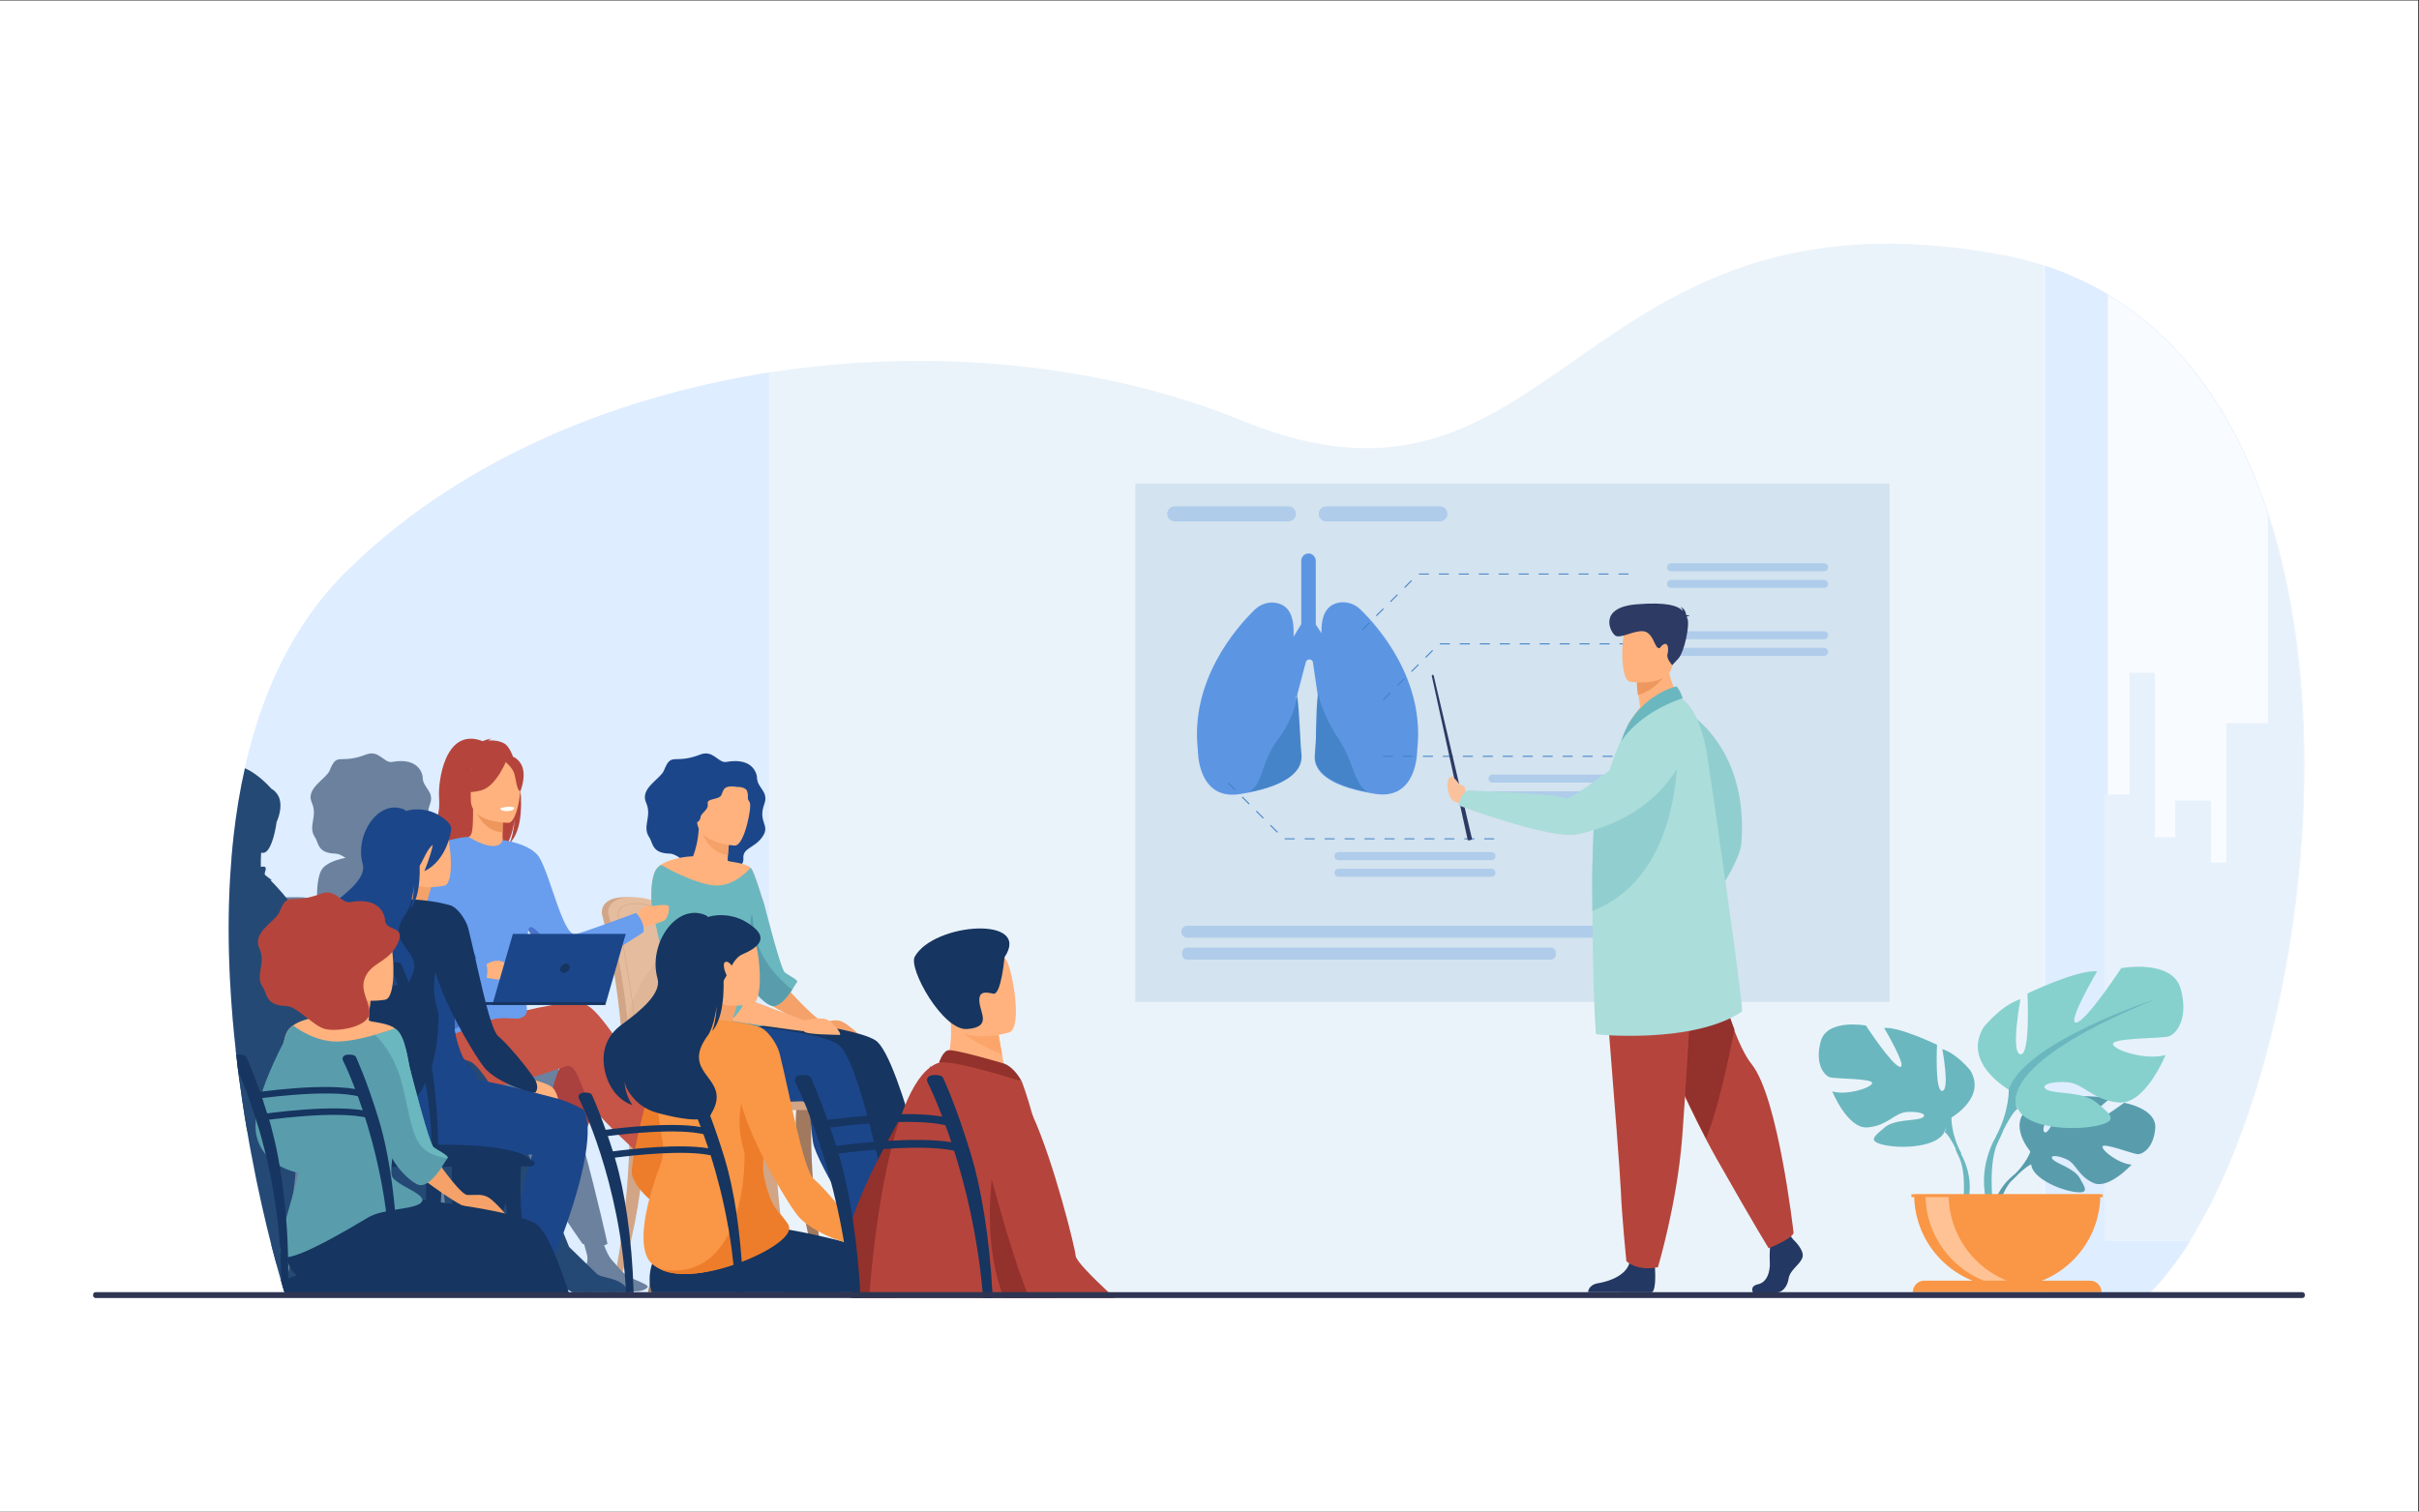 <?xml version="1.0" encoding="UTF-8" standalone="no"?>
<svg
   xmlns:dc="http://purl.org/dc/elements/1.1/"
   xmlns:cc="http://creativecommons.org/ns#"
   xmlns:rdf="http://www.w3.org/1999/02/22-rdf-syntax-ns#"
   xmlns:svg="http://www.w3.org/2000/svg"
   xmlns="http://www.w3.org/2000/svg"
   viewBox="0 0 4266.667 2666.667"
   height="2666.667"
   width="4266.667"
   xml:space="preserve"
   id="svg2"
   version="1.1"><rect x="0" y="0" width="4266.667" height="2666.667" fill="#333333" stroke="none"/><defs
     id="defs6" /><g
     transform="matrix(1.333,0,0,-1.333,0,2666.667)"
     id="g10"><g
       transform="scale(0.1)"
       id="g12"><g
         transform="scale(1.963)"
         id="g14"><path
           id="path16"
           style="fill:#ffffff;fill-opacity:1;fill-rule:nonzero;stroke:none"
           d="M 0,10187.5 V 0 H 16300 V 10187.5 H 0" /></g><g
         transform="scale(1.935)"
         id="g18"><path
           id="path20"
           style="fill:#ebf3fa;fill-opacity:1;fill-rule:nonzero;stroke:none"
           d="m 14977.3,1852.6 c -84.7,-135.67 -173.6,-252.01 -265.8,-347.06 -2.1,-1.4 -3.5,-3.47 -5.6,-4.81 l -1.3,-1.39 H 1946.27 c 0,0 -2.07,5.53 -5.51,16.54 0,1.39 -0.69,2.73 -1.38,4.13 -1.38,6.87 -4.13,15.14 -6.89,25.48 -2.06,4.81 -3.44,10.34 -5.5,15.82 v 0.72 c -1.38,6.2 -3.45,13.08 -5.51,20.62 v 0.72 c -59.22,203.13 -206.57,751.2 -291.95,1428.07 -2.07,14.47 -4.13,28.89 -5.51,43.36 0,2.07 -0.69,3.46 -0.69,5.53 v 0.67 c -2.75,20.68 -4.82,40.63 -6.88,61.97 -125.32,1089.99 -76.43,2472.62 736.07,3289.94 744.33,747.77 1799.2,1204.29 2905.72,1377.81 1113.4,174.2 2280.5,61.28 3236.89,-329.83 2160.07,-884.8 2263.37,1671.83 5184.17,1136.82 106.1,-19.29 207.3,-44.76 303.7,-76.44 154.9,-50.95 298.1,-116.36 431,-195.55 1886,-1125.1 1509.3,-4959.67 563.3,-6473.12" /></g><path
         id="path22"
         style="fill:#deedff;fill-opacity:1;fill-rule:nonzero;stroke:none"
         d="M 10173.6,15073.4 V 2900.9 H 3765.62 c 0,0 -9.33,28 -25.32,80 -7.99,26.6 -17.32,59.9 -29.3,99.9 -2.67,9.3 -5.34,20 -7.99,29.3 -12,42.6 -25.31,89.2 -39.97,142.5 -1.33,6.7 -4,13.4 -5.33,21.3 -19.98,72 -41.3,154.6 -65.28,245.2 -79.93,313 -178.52,732.7 -269.11,1221.6 -18.65,95.9 -35.97,195.8 -53.29,297.1 -10.65,60 -21.31,121.2 -30.64,182.5 -22.65,139.9 -43.96,285.1 -63.95,433 -13.32,87.9 -23.98,177.2 -34.63,267.8 -8,61.3 -14.66,123.9 -21.32,186.5 -14.65,131.9 -27.98,265.1 -39.96,401 -14.66,171.8 -26.65,346.4 -35.98,523.5 -22.64,443.7 -25.31,901.9 1.34,1357.6 10.65,181.1 25.32,362.3 45.29,542.2 34.64,306.4 82.6,608.8 150.54,905.9 1.34,10.7 4,21.3 6.66,32 218.49,960.5 623.49,1851.7 1304.25,2537.8 1440.13,1446.8 3481.08,2330.1 5621.97,2665.8" /><path
         id="path24"
         style="fill:#254975;fill-opacity:1;fill-rule:nonzero;stroke:none"
         d="M 6913.65,6107.6 V 2900.9 H 3765.62 c 0,0 -9.33,28 -25.32,80 -7.99,26.6 -17.32,59.9 -29.3,99.9 -2.67,9.3 -5.34,20 -7.99,29.3 -12,42.6 -25.31,89.2 -39.97,142.5 -1.33,6.7 -4,13.4 -5.33,21.3 -19.98,72 -41.3,154.6 -65.28,245.2 -79.93,313 -178.52,732.7 -269.11,1221.6 -18.65,95.9 -35.97,195.8 -53.29,297.1 -10.65,60 -21.31,121.2 -30.64,182.5 -22.65,139.9 -43.96,285.1 -63.95,433 -13.32,87.9 -23.98,177.2 -34.63,267.8 -8,61.3 -14.66,123.9 -21.32,186.5 h 3794.16" /><path
         id="path26"
         style="fill:#d1a586;fill-opacity:1;fill-rule:nonzero;stroke:none"
         d="m 9005.5,6102.9 c -18.9,458.4 -59.64,857.1 -108.39,1135.2 -77.72,443.3 -147.69,698.3 -148.5,701 -10.23,39 -158.13,196.7 -486.95,191.8 -328.82,-4.8 -297.64,-211.7 -297.64,-211.7 v 0 c -0.04,-7 0.91,-13.5 2.35,-18.4 3.18,-10.6 305.02,-1090.1 291.95,-2484 -0.19,-19.5 -2.42,-53.4 -1.01,-75.9 0.01,-0.1 762.01,-19.4 762.19,0 26.58,121.8 13.62,459.4 -14,762" /><path
         id="path28"
         style="fill:#e5bd9e;fill-opacity:1;fill-rule:nonzero;stroke:none"
         d="m 9101.3,5423.7 c -0.23,-19.4 -10.62,-35 -23.29,-35 h -0.3 c -12.68,0.3 -22.77,15.9 -22.92,35 h -653.04 c -0.23,-19.4 -10.62,-35 -23.29,-35 h -0.31 c -12.9,0.3 -23.15,16.4 -22.99,36 3.8,399 -19.28,771.6 -54.18,1100.4 -86.81,820 -247.3,1368.1 -249.57,1375.7 -1.45,4.9 -2.36,11.4 -2.36,18.4 0,0 -31.19,206.9 297.61,211.7 328.87,4.9 476.77,-152.8 487.01,-191.8 0.61,-2.1 40.22,-146.5 92.88,-406.1 17.45,-86 36.27,-184.6 55.62,-294.9 48.72,-278.1 89.47,-676.9 108.36,-1135.2 27.62,-302.6 37.33,-557.4 10.77,-679.2" /><path
         id="path30"
         style="fill:#dfb697;fill-opacity:1;fill-rule:nonzero;stroke:none"
         d="m 9101.3,5423.7 c -0.23,-19.4 -10.62,-35 -23.29,-35 h -0.3 c -12.68,0.3 -22.77,15.9 -22.92,35 h -653.04 c -0.23,-19.4 -10.62,-35 -23.29,-35 h -0.31 c -12.9,0.3 -23.15,16.4 -22.99,36 3.8,399 -19.28,771.6 -54.18,1100.4 107.98,520.4 525.26,918.5 625.57,1007.9 17.45,-86 36.27,-184.6 55.62,-294.9 48.72,-278.1 89.47,-676.9 108.36,-1135.2 27.62,-302.6 37.33,-557.4 10.77,-679.2" /><path
         id="path32"
         style="fill:#d1a586;fill-opacity:1;fill-rule:nonzero;stroke:none"
         d="m 8411.1,8041.5 c -3.63,0 -7.29,0 -10.99,-0.1 -90.15,-1.3 -153.79,-23.1 -189.13,-64.7 -35.03,-41.2 -28.57,-87.9 -28.5,-88.4 0.02,-5.1 0.6,-9.7 1.63,-13.2 0.9,-3 169.64,-972.9 197.89,-1211.7 43.45,-367.3 61.45,-1090.2 64.15,-1209.8 17.35,17.8 66.19,21.7 142.77,21.7 19.49,0 40.49,-0.2 62.75,-0.5 25.01,-0.2 51.61,-0.5 79.39,-0.5 h 0.02 c 82.74,0 191.63,2.4 300.19,21.1 69.12,12 0.04,702.7 -33.15,1034.6 -8.48,84.8 -15.17,151.7 -18.19,191.1 -32.43,423.5 -219.61,1173.6 -221.45,1180.5 -7.79,29.6 -114.43,139.9 -347.38,139.9 z m 28.12,-2610.6 -0.14,4.1 c -0.02,0.5 -0.02,1.1 0,1.7 -0.23,12.2 -18.21,834.8 -64.48,1225.9 -27.57,233.1 -196.61,1206.3 -197.65,1210.5 -1.23,4.2 -1.9,9.4 -1.88,14.7 -0.27,1.4 -7.05,49.8 30.13,93.6 36.77,43.4 102.31,66.1 194.8,67.5 244.73,3.9 357.45,-114.1 365.67,-145.4 1.74,-5.9 189.42,-760.6 221.68,-1181.8 3.01,-39.4 9.7,-106.3 18.17,-190.9 49.82,-498.1 97.09,-1030.6 27.02,-1042.7 -109.11,-18.9 -218.42,-21.3 -301.46,-21.3 -0.01,0 -0.01,0 -0.02,0 -27.81,0 -54.43,0.3 -79.48,0.6 -22.22,0.2 -43.2,0.5 -62.66,0.5 -87.24,0 -141.5,-5.2 -142.4,-31.3 0.01,-0.3 0.01,-0.7 0,-1.1 l -0.01,-0.3 c -0.09,-2 -0.68,-4.2 -3.62,-4.3 h -3.67" /><path
         id="path34"
         style="fill:#e5bd9e;fill-opacity:1;fill-rule:nonzero;stroke:none"
         d="m 8306.9,5388.7 h 2560.3 c 0,0 -59.7,238 -1542.41,202.5 C 8275.5,5566.2 8306.9,5388.7 8306.9,5388.7" /><path
         id="path36"
         style="fill:#d1a586;fill-opacity:1;fill-rule:nonzero;stroke:none"
         d="m 8098.51,2902.9 c 296.85,1482.3 220.52,2391.9 220.14,2403.4 -0.75,22.8 41.9,43.5 64.84,44.2 23.22,0.4 125.68,6.8 137.54,-12.7 15.53,-25.6 75.31,-1146.3 -367.11,-2434.9 h -55.41" /><path
         id="path38"
         style="fill:#d1a586;fill-opacity:1;fill-rule:nonzero;stroke:none"
         d="m 10489,2902.9 c -296.9,1482.3 -220.5,2391.9 -220.2,2403.4 0.8,22.8 -41.9,43.5 -64.8,44.2 -23.2,0.4 -125.7,6.8 -137.5,-12.7 -15.6,-25.6 -75.34,-1146.3 367.1,-2434.9 h 55.4" /><path
         id="path40"
         style="fill:#a0795f;fill-opacity:1;fill-rule:nonzero;stroke:none"
         d="m 10962.7,2902.9 c -296.8,1482.3 -220.5,2391.9 -220.1,2403.4 0.7,22.8 -41.9,43.5 -64.8,44.2 -23.3,0.4 -125.7,6.8 -137.6,-12.7 -15.5,-25.6 -75.3,-1146.3 367.1,-2434.9 h 55.4" /><path
         id="path42"
         style="fill:#a0795f;fill-opacity:1;fill-rule:nonzero;stroke:none"
         d="m 8575.43,2902.9 c 296.86,1482.3 220.53,2391.9 220.15,2403.4 -0.75,22.8 41.9,43.5 64.84,44.2 23.22,0.4 125.68,6.8 137.53,-12.7 15.54,-25.6 75.32,-1146.3 -367.11,-2434.9 h -55.41" /><path
         id="path44"
         style="fill:#d1a586;fill-opacity:1;fill-rule:nonzero;stroke:none"
         d="M 10869,5312.8 H 8308.06 c -28.66,0 -52.09,23.4 -52.09,52 v 33.3 c 0,28.7 23.43,52.1 52.09,52.1 H 10869 c 28.7,0 52.1,-23.4 52.1,-52.1 v -33.3 c 0,-28.6 -23.4,-52 -52.1,-52" /><path
         id="path46"
         style="fill:#f4a269;fill-opacity:1;fill-rule:nonzero;stroke:none"
         d="m 10340.8,7007.4 c 0,0 468.1,-534.6 563.8,-525.8 97.9,8.9 157.6,39.7 242.8,0 61.2,-28.6 254.7,-184.2 202.7,-173.9 -51.9,10.3 -145.9,22.4 -170.7,24.7 -34.2,3.3 -89,4 -126.2,10.5 -23.6,4.1 -108.6,6.5 -136.9,7.4 -123.2,4.1 -705.9,344.4 -705.9,344.4 l 130.4,312.7" /><path
         id="path48"
         style="fill:#1c468a;fill-opacity:1;fill-rule:nonzero;stroke:none"
         d="m 10016.1,9722 c 0,0 -21.18,268.5 -407.37,198.7 -102.11,-18.4 -172.28,163.7 -339.42,98.8 -359.89,-139.7 -381.05,44.7 -485.07,-214.1 -43.54,-108.4 -320.39,-234.5 -235.84,-421.8 84.55,-187.2 -56.93,-313.2 42.46,-459.9 51.44,-75.9 30.54,-211.6 273.21,-216.5 120.86,-2.4 309.1,-226.3 444.73,-267 135.63,-40.7 542.9,18 527.56,204.1 -11.98,145.2 157.35,133.1 261.34,300 90.9,145.8 -71.3,182.6 15.5,418.4 63.5,172.9 -102.1,215 -97.1,359.3" /><path
         id="path50"
         style="fill:#ffb27d;fill-opacity:1;fill-rule:nonzero;stroke:none"
         d="m 12139.1,3116.9 c -8.3,-89.8 116.7,-111.7 261.5,-118.9 144.8,-7.2 101.1,-36.9 299.5,-72.8 198.5,-36 278,18.3 292.4,45.2 12.8,23.8 -79.5,61 -177.8,103 -12.4,5.3 -24.8,10.7 -37.2,16.1 -110.6,48.7 -172.7,147.9 -259,239.9 -81.8,87.2 -159.3,366.3 -159.3,366.3 l -269.7,57.6 c 0,0 75.7,-251.2 102,-358.5 15.4,-63 -7.4,-133.5 -27.6,-187.2 -10.9,-29.2 -22,-59.1 -24.8,-90.7" /><path
         id="path52"
         style="fill:#c65447;fill-opacity:1;fill-rule:nonzero;stroke:none"
         d="m 12400.6,2998 c 144.8,-7.2 101.1,-36.9 299.5,-72.8 198.5,-36 278,18.3 292.4,45.2 12.8,23.8 -79.5,61 -177.8,103 l -1.6,-1.7 c 0,0 -139.5,-47.3 -300.6,-3.6 -131.2,35.7 -258.2,114.1 -348.6,139.5 -10.9,-29.2 -22,-59.1 -24.8,-90.7 -8.3,-89.8 116.7,-111.7 261.5,-118.9" /><path
         id="path54"
         style="fill:#163560;fill-opacity:1;fill-rule:nonzero;stroke:none"
         d="m 9525.63,6595.8 c 0,0 1719.97,-146 2057.37,-359 337.3,-212.9 878.4,-2693 878.4,-2693 0,0 -33.4,-26.8 -108,-34.9 -69.3,-7.5 -222.1,33.3 -222.1,33.3 0,0 -777.6,1109.7 -832.4,1389.3 -54.8,279.5 -41.4,529 -166.1,535.7 -124.7,6.6 -1679.53,-189.1 -1914.7,225.3 -235.18,414.3 -40.76,824.4 -40.76,824.4 l 348.29,78.9" /><path
         id="path56"
         style="fill:#ffb27d;fill-opacity:1;fill-rule:nonzero;stroke:none"
         d="m 11522.5,3106.8 c -8.3,-89.8 116.7,-111.7 261.5,-118.9 144.8,-7.2 101.1,-36.9 299.5,-72.8 198.5,-35.9 278,18.4 292.4,45.2 12.8,23.8 -79.5,61 -177.8,103 -12.4,5.3 -24.8,10.7 -37.2,16.1 -110.7,48.7 -172.7,147.9 -259,239.9 -81.8,87.2 -159.4,366.3 -159.4,366.3 l -269.6,57.6 c 0,0 75.7,-251.2 102,-358.4 15.4,-63.1 -7.4,-133.6 -27.6,-187.3 -10.9,-29.2 -22,-59.1 -24.8,-90.7" /><path
         id="path58"
         style="fill:#c65447;fill-opacity:1;fill-rule:nonzero;stroke:none"
         d="m 11784,2987.9 c 144.8,-7.2 101.1,-36.9 299.5,-72.8 198.5,-35.9 278,18.4 292.4,45.2 12.8,23.8 -79.5,61 -177.8,103 l -1.6,-1.7 c 0,0 -139.5,-47.3 -300.6,-3.5 -131.3,35.6 -258.2,114.1 -348.6,139.4 -10.9,-29.2 -22,-59.1 -24.8,-90.7 -8.3,-89.8 116.7,-111.7 261.5,-118.9" /><path
         id="path60"
         style="fill:#1c468a;fill-opacity:1;fill-rule:nonzero;stroke:none"
         d="m 9171.65,6481.6 c 0,0 1591.95,-75.4 1920.75,-301.3 328.9,-225.9 773,-2725.2 773,-2725.2 0,0 -34.4,-25.4 -109.2,-30.6 -69.6,-4.8 -220.7,41.9 -220.7,41.9 0,0 -733.8,1139.1 -777.7,1420.6 -43.8,281.5 -20.8,530.2 -145.1,541.8 -124.4,11.5 -1685.64,-123.5 -1904.52,299.6 -218.87,423.2 463.47,753.2 463.47,753.2" /><path
         id="path62"
         style="fill:#ffb27d;fill-opacity:1;fill-rule:nonzero;stroke:none"
         d="m 8695.13,8515.6 c 0.58,0.9 1.31,1.6 2.03,2.5 12.63,14.2 27.72,27.2 44.42,38.9 l 0.58,0.4 c 0,0 0,0 0.14,0 130.04,90.8 362.41,110.3 362.41,110.3 v -0.2 0 c 0.02,0.1 0.02,0.1 0.03,0.2 0,0 25.4,2.4 65.62,4.2 30.47,79 65.15,196 75.91,366.6 l 23.04,-6.1 387.34,-103.9 c 0,0 -17.17,-123 -25.19,-239.3 -1.77,-25.5 -3.08,-50.7 -3.69,-74.2 11.22,-4.1 21.61,-8.1 30.77,-11.9 0,0 0,0 0.01,0 h -0.01 c 0,0 221.48,-26.1 273.87,-82.4 52.39,-56.5 157.19,-431.5 183.59,-498 l -1491.26,-24.4 c 0,0 -37.45,389.7 70.39,517.3" /><path
         id="path64"
         style="fill:#6bb7bf;fill-opacity:1;fill-rule:nonzero;stroke:none"
         d="m 8640.08,5848.3 c 176.54,-16.8 771.61,342.5 969.89,459.4 3.53,2 6.81,4 9.98,5.9 82.58,48.5 198.75,71.4 309.17,89.7 140.68,23 272.08,38.5 314.08,88.8 50.1,59.9 -97.1,126.3 -215.4,195.1 -59.57,34.8 -111.96,70.3 -128.28,105.6 -12.57,27.9 -11.63,88.8 -3.18,166.8 v 0.1 c 1.41,14.6 3.29,29.8 5.41,45.5 9.63,-20 21.61,-40.6 35.47,-61.3 34.77,-52.1 80.58,-104.6 126.38,-147.9 56.2,-53.2 112.1,-92.8 146.8,-101.3 23.4,-5.6 46.9,-2.7 70.2,6.4 61.9,24.2 121.7,92.3 169.1,158 11.2,15.5 21.7,31 31.4,45.7 32.4,49.1 55.4,89.8 64.1,99.4 26.4,29.3 -106.3,87.2 -160.8,130.7 -54.3,43.5 -268.3,887.8 -268.3,887.8 -26.4,66.4 -131.19,441.5 -183.58,498 0,0 -204.38,-249.6 -469.38,-235.3 -263.12,14.1 -713.82,268 -720.75,271.9 -0.12,0 -0.12,0 -0.12,0 l -0.59,-0.3 -46.51,-41.5 c -107.84,-127.5 -70.37,-517.2 -70.37,-517.2 0,0 206.27,-909 206.27,-1000.7 0,-168.2 -139.08,-554.9 -205.44,-833.4 -42.17,-176.5 -55.21,-309.3 14.45,-315.9" /><path
         id="path66"
         style="fill:#f4a269;fill-opacity:1;fill-rule:nonzero;stroke:none"
         d="m 9656.65,8928.5 c 0,0 -17.17,-123 -25.19,-239.3 -219.24,20.8 -321.98,228.9 -362.15,343.2 l 387.34,-103.9" /><path
         id="path68"
         style="fill:#ffb27d;fill-opacity:1;fill-rule:nonzero;stroke:none"
         d="m 9722.65,8813.4 c 0,0 -520.25,26.1 -499.03,349.8 21.23,323.7 -31.63,545.1 301.44,542.2 333.07,-3 389.44,-130.8 408.64,-240.5 19.2,-109.8 -75.17,-650 -211.05,-651.5" /><path
         id="path70"
         style="fill:#1c468a;fill-opacity:1;fill-rule:nonzero;stroke:none"
         d="m 9744.56,9590.1 c 0,0 -124.34,29.1 -164.98,-31.4 -40.63,-60.5 -11.6,-94.4 -102.31,-119.8 -90.71,-25.4 -121.55,-23.5 -112.48,-87 9.07,-63.5 -91.18,-110.7 -95.48,-161.5 -4.31,-50.8 -46.03,-76.2 -85.94,-79.8 -39.91,-3.7 -21.77,654.9 132.44,683.9 154.2,29 302.96,-5.4 348.32,-41.7 45.35,-36.3 80.43,-162.7 80.43,-162.7" /><path
         id="path72"
         style="fill:#1c468a;fill-opacity:1;fill-rule:nonzero;stroke:none"
         d="m 9744.56,9590.1 c 0,0 120.94,8.5 142.72,-60.5 21.76,-68.9 -7.26,-85.2 23.58,-126.9 30.84,-41.8 13,-115.8 13,-115.8 0,0 239.14,440.5 -13,469.5 -252.17,29 -245.52,-22.4 -166.3,-166.3" /><path
         id="path74"
         style="fill:#599dad;fill-opacity:1;fill-rule:nonzero;stroke:none"
         d="m 9896.34,7033.1 v 0.3 c 1.65,24.1 3.88,49.4 6.23,75.5 34.53,-103.8 96.32,-218 161.03,-312.9 56.2,-53.2 112.1,-92.8 146.8,-101.3 23.4,-5.6 46.9,-2.7 70.2,6.4 61.9,24.2 121.7,92.3 169.1,158 11.2,15.5 21.7,31 31.4,45.7 -165.3,132.6 -478.6,436 -511.11,851.2 -44.51,567.1 -73.76,-722.6 -73.76,-722.6 l 0.11,-0.3" /><path
         id="path76"
         style="fill:#599dad;fill-opacity:1;fill-rule:nonzero;stroke:none"
         d="m 10280.6,6701.1 c -57.7,88 -175.1,174.7 -343.38,242.8 77.48,-116.1 210.18,-233.9 273.18,-249.2 23.4,-5.6 46.9,-2.7 70.2,6.4" /><path
         id="path78"
         style="fill:#599dad;fill-opacity:1;fill-rule:nonzero;stroke:none"
         d="m 8905.19,7792.4 c 0,0 -279.56,-1628.2 704.78,-1484.7 3.53,2 6.81,4 9.98,5.9 82.58,48.5 198.75,71.4 309.17,89.7 140.68,23 272.08,38.5 314.08,88.8 50.1,59.9 -97.1,126.3 -215.4,195.1 -59.57,34.8 -203.47,49.5 -219.8,84.8 -12.57,27.8 -120.27,157.4 -111.81,235.4 l -45.48,69.7 c -485.38,379.9 -745.52,715.3 -745.52,715.3" /><path
         id="path80"
         style="fill:#ffb27d;fill-opacity:1;fill-rule:nonzero;stroke:none"
         d="m 9182.92,8135 c 0,0 -237.74,205.9 -349.55,-48.6 -111.81,-254.5 292.21,-1404.3 540.64,-1524.8 135.96,-65.9 1262.19,-204.8 1262.19,-204.8 l 7.6,144.2 c 0,0 -776.69,281 -826.32,316.9 -49.64,35.8 -537.48,1319.9 -634.56,1317.1" /><path
         id="path82"
         style="fill:#ffb27d;fill-opacity:1;fill-rule:nonzero;stroke:none"
         d="m 10643.8,6501 c 0,0 232.3,56.9 318.9,0 86.6,-56.9 189,-197.1 143.5,-193.3 -45.5,3.8 -450.1,1.5 -470,49.1 -19.9,47.5 7.6,144.2 7.6,144.2" /><path
         id="path84"
         style="fill:#6bb7bf;fill-opacity:1;fill-rule:nonzero;stroke:none"
         d="m 8742.27,8557.3 c 0,0 97.78,-1476.2 322.12,-1825.9 224.35,-349.8 646.83,-195.1 646.83,-195.1 0,0 168.79,176.8 139.66,264.8 0,0 -364.49,1413.4 -1108.61,1756.2" /><path
         id="path86"
         style="fill:#6b819e;fill-opacity:1;fill-rule:nonzero;stroke:none"
         d="m 5486.59,6776.3 c -4.18,5.5 -7.69,11 -10.23,16.5 -12.57,27.9 -11.63,88.8 -3.18,166.8 v 0.1 c 1.41,14.6 3.29,29.8 5.41,45.5 9.63,-20 21.61,-40.6 35.47,-61.3 4,-6 8.17,-12 12.43,-18 0.59,-0.8 1.15,-1.6 1.74,-2.4 3.98,-5.5 8.08,-11 12.27,-16.5 0.99,-1.3 1.99,-2.6 2.99,-3.9 3.95,-5.2 7.97,-10.2 12.08,-15.3 1.39,-1.7 2.79,-3.5 4.21,-5.2 3.88,-4.7 7.79,-9.4 11.78,-14.1 1.74,-2 3.5,-4 5.26,-6 2.84,-3.3 5.69,-6.5 8.57,-9.7 2.87,-3.2 5.74,-6.4 8.64,-9.6 2.67,-2.9 5.35,-5.8 8.05,-8.6 2.3,-2.5 4.58,-4.9 6.88,-7.3 3.71,-3.8 7.42,-7.6 11.15,-11.4 1.92,-1.9 3.83,-3.8 5.75,-5.7 4.38,-4.4 8.77,-8.6 13.16,-12.8 0.48,-0.5 0.96,-1 1.43,-1.4 1.07,-1 2.13,-2 3.2,-3 1.74,-1.6 3.46,-3.2 5.2,-4.8 1.44,-1.4 2.89,-2.7 4.34,-4 2.1,-1.9 4.21,-3.8 6.31,-5.7 1.12,-1 2.24,-2 3.37,-3 2.49,-2.2 4.98,-4.4 7.46,-6.5 0.76,-0.7 1.53,-1.4 2.29,-2 3.03,-2.6 6.04,-5.1 9.04,-7.6 0.23,-0.2 0.46,-0.4 0.7,-0.6 17.04,-14.1 33.53,-26.5 48.87,-36.5 0.03,-0.1 0.06,-0.1 0.09,-0.1 2.94,-1.9 5.82,-3.8 8.67,-5.5 0.3,-0.2 0.6,-0.4 0.9,-0.6 2.57,-1.5 5.1,-3 7.59,-4.5 0.44,-0.2 0.88,-0.5 1.31,-0.7 2.33,-1.3 4.62,-2.6 6.88,-3.8 0.51,-0.2 1.03,-0.5 1.53,-0.8 2.15,-1.1 4.26,-2.1 6.33,-3.1 0.54,-0.3 1.09,-0.5 1.62,-0.8 2.01,-0.9 3.98,-1.7 5.91,-2.5 0.53,-0.3 1.08,-0.5 1.61,-0.7 1.95,-0.8 3.84,-1.5 5.7,-2.1 0.44,-0.1 0.9,-0.3 1.34,-0.5 2.26,-0.7 4.46,-1.4 6.58,-1.9 0,0 74.35,-43.4 175.54,-99.4 -161.85,59.7 -361,134.2 -476.24,181 z M 7715.9,3116.9 c -0.94,-10.3 -0.07,-19.6 2.27,-28.1 -98.68,51.3 -158.4,144.1 -239.46,230.5 -24.83,26.5 -49.26,70.7 -71.27,119.4 23.56,8.1 34.83,16.4 34.83,16.4 0,0 -51.52,289.9 -132.43,681 202.19,-314 398.31,-593.9 398.31,-593.9 0,0 8.24,-2.2 21.66,-5.5 15.25,-53.5 29.68,-105.8 38.51,-141.9 15.46,-63 -7.35,-133.5 -27.6,-187.2 -10.92,-29.2 -21.94,-59.1 -24.82,-90.7 z m 675.62,-43.5 c -12.37,5.3 -24.77,10.7 -37.16,16.1 -110.66,48.7 -172.76,147.9 -259.04,239.9 -37.04,39.5 -73.2,118.4 -101.7,192.9 30.41,10.2 44.65,21.5 44.65,21.5 0,0 -541.09,2480.1 -878.47,2693 -50.71,32 -132.71,62.5 -235.38,91.2 -36.95,41.5 -154.83,132.4 -200.17,153.6 -62.41,29.1 -111.21,20.3 -171.33,10 -4.47,3.3 -8.93,6.5 -13.35,9.4 -33.53,22 -88.93,26.9 -144.22,24.8 -100.22,76.1 -252.31,234.4 -357.86,348.8 7.12,10.3 14.03,20.4 20.43,30.2 32.42,49.1 55.44,89.8 64.13,99.5 26.43,29.2 -106.3,87.1 -160.8,130.6 -54.27,43.5 -268.29,887.8 -268.29,887.8 -26.43,66.4 -131.21,441.5 -183.59,498 0,0 -0.07,-0.1 -0.08,-0.1 -0.01,0 -0.03,0.1 -0.04,0.1 -20.14,21.6 -65.29,38.8 -113.23,51.7 12.95,21.5 19.37,45.4 17.18,71.9 -11.97,145.2 157.35,133.1 261.36,300 90.91,145.8 -71.31,182.6 15.44,418.4 63.57,172.9 -102.05,215 -97.08,359.3 0,0 -21.16,268.5 -407.35,198.7 -102.1,-18.4 -172.28,163.7 -339.42,98.8 -359.89,-139.7 -381.05,44.7 -485.07,-214.1 -43.53,-108.4 -320.39,-234.5 -235.84,-421.8 84.55,-187.2 -56.92,-313.2 42.47,-459.9 51.43,-75.9 30.53,-211.6 273.2,-216.5 38.19,-0.7 83.11,-23.7 130.97,-55.9 -77.87,-15.3 -180.89,-43.7 -252.74,-93.9 -0.14,0 -0.14,0 -0.14,0 l -0.58,-0.4 c -16.7,-11.7 -31.78,-24.7 -44.42,-38.9 -0.72,-0.9 -1.45,-1.6 -2.03,-2.5 -74.44,-88.1 -79.65,-301 -75.73,-424.5 -71.44,24.6 -161.74,41.5 -272.74,39.8 -8.97,-0.1 -17.57,-0.4 -26.02,-0.9 -18.98,0.9 -38.63,1.2 -58.98,0.9 -328.82,-4.8 -297.64,-211.7 -297.64,-211.7 -0.03,-7 0.91,-13.5 2.35,-18.4 3.18,-10.6 305.02,-1090.1 291.95,-2484 -0.02,-1.3 -0.06,-2.9 -0.09,-4.4 -1.32,-4.5 -2.26,-9.3 -2.26,-14.3 v -33.3 c 0,-3.1 0.39,-6 0.92,-9 0.03,-5.3 0.14,-10.3 0.43,-14.9 0,0 1.67,0 4.84,-0.1 8.75,-16.6 25.96,-28 45.9,-28 h 11.53 v -0.1 c -0.69,-2.1 -1.03,-4.3 -0.92,-6.4 0.34,-11.1 70.5,-847.3 -185.23,-2222.2 0.35,-1.3 0.8,-2.7 1.14,-3.9 15.24,-53.2 27.86,-95.4 36.84,-125.4 390.25,1167.7 371.14,2186.1 353.75,2357.9 v 0.1 h 271.45 c -0.67,-2.2 -1.11,-4.3 -1.04,-6.5 0.38,-11.5 76.71,-921.1 -220.14,-2403.4 h 55.41 c 408.36,1189.4 388.87,2235.7 371.23,2409.9 h 1060.26 c -17.63,-174.2 -37.13,-1220.5 371.24,-2409.9 h 55.41 c -296.85,1482.3 -220.52,2391.9 -220.14,2403.4 0.07,2.2 -0.37,4.3 -1.04,6.5 h 268.27 c -17.63,-174.2 -37.13,-1220.5 371.24,-2409.9 h 55.41 c -212.81,1062.7 -233.83,1830.9 -228.53,2185 5.93,-62.8 12.7,-130.8 23.61,-200.9 43.85,-281.5 777.69,-1420.6 777.69,-1420.6 0,0 7.27,-2.3 19.36,-5.7 7.92,-28.8 14.91,-55.1 20.01,-75.9 15.47,-63.1 -7.35,-133.6 -27.6,-187.3 -10.92,-29.2 -21.93,-59.1 -24.81,-90.7 -8.28,-89.8 116.75,-111.7 261.56,-118.9 144.81,-7.2 101.05,-36.9 299.51,-72.8 198.45,-35.9 277.98,18.4 292.34,45.2 6.15,11.4 -11.96,25.9 -43.3,42.6 21.86,-2.2 44.7,-3.7 68.06,-4.9 144.81,-7.2 101.05,-36.9 299.5,-72.8 198.45,-36 277.99,18.3 292.35,45.2 12.8,23.8 -79.47,61 -177.8,103" /><g
         transform="scale(1.534)"
         id="g88"><path
           id="path90"
           style="fill:#d3e3ef;fill-opacity:1;fill-rule:nonzero;stroke:none"
           d="M 16300,4396.96 H 9792.96 V 8869.7 H 16300 V 4396.96" /></g><g
         transform="scale(1.061)"
         id="g92"><path
           id="path94"
           style="fill:#5c96e3;fill-opacity:1;fill-rule:nonzero;stroke:none"
           d="m 15647.3,11249.1 c -227.2,-221.4 -808.8,-881.5 -708.3,-1752.62 0,0 -8.3,-630.38 522.6,-547.46 530.9,82.91 779.7,257.12 754.8,489.39 -24.8,232.26 -24.8,804.59 -107.8,970.49 -72.6,145.2 191.4,830.2 -174.9,921.3 -102.5,25.6 -210.8,-7.3 -286.4,-81.1" /></g><g
         transform="scale(1.157)"
         id="g96"><path
           id="path98"
           style="fill:#5c96e3;fill-opacity:1;fill-rule:nonzero;stroke:none"
           d="m 16207.8,8711.36 c 0,0 7.7,-578.34 -479.4,-502.2 -33.3,5.27 -65.5,10.8 -96.4,16.77 -420.7,81.5 -617.3,233.79 -596,432.13 16.7,155.23 21.1,475.84 51.7,697.38 h 0.1 c 11.4,82.63 26.5,151.57 47.1,192.89 66.6,133.23 -175.6,761.57 160.5,845.17 94,23.4 193.3,-6.8 262.7,-74.4 208.4,-203.1 741.9,-808.56 649.7,-1607.74" /></g><g
         transform="scale(1.089)"
         id="g100"><path
           id="path102"
           style="fill:#5c96e3;fill-opacity:1;fill-rule:nonzero;stroke:none"
           d="m 16300,10310.2 -312.6,468.6 v 773.1 c 0,44.8 -32,84.8 -76.3,90.7 -53.7,7.1 -99.9,-35 -99.9,-87.4 v -770.5 l -291.9,-474.5 234.7,-414.17 113.4,430.17 c 14.7,38.9 69.7,38.9 84.4,0 l 67.8,-460.92 280.4,444.92" /></g><g
         transform="scale(1.11)"
         id="g104"><path
           id="path106"
           style="fill:#4584c9;fill-opacity:1;fill-rule:nonzero;stroke:none"
           d="m 16300,8581.14 c -438.7,84.9 -643.7,243.69 -621.5,450.55 17.4,161.86 2,496.17 33.9,727.18 v 0 c 0,0 30.7,-221.63 253.2,-560.56 181.6,-276.42 165.2,-506.77 334.4,-617.17" /></g><g
         transform="scale(1.058)"
         id="g108"><path
           id="path110"
           style="fill:#4584c9;fill-opacity:1;fill-rule:nonzero;stroke:none"
           d="m 15624.9,9001.18 c 460.1,89.05 675.1,255.62 651.9,472.6 -18.2,169.78 -23.1,520.45 -56.5,762.72 h -0.2 c 0,0 13.5,-238.39 -244.5,-587.95 -206,-278.97 -173.3,-531.57 -350.7,-647.37" /></g><g
         transform="scale(1.322)"
         id="g112"><path
           id="path114"
           style="fill:#4080c6;fill-opacity:1;fill-rule:nonzero;stroke:none"
           d="m 14301.6,9380.87 h -99.9 v 9.99 h 99.9 z m 199.9,0 h -100 v 9.99 h 100 z m 199.8,0 h -100 v 9.99 h 100 z m 199.8,0 h -99.9 v 9.99 h 99.9 z m 199.9,0 h -99.9 v 9.99 h 99.9 z m 199.9,0 h -100 v 9.99 h 100 z m 199.8,0 h -100 v 9.99 h 100 z m 199.8,0 h -99.9 v 9.99 h 99.9 z m 199.8,0 h -99.9 v 9.99 h 99.9 z m 199.9,0 h -99.9 v 9.99 h 99.9 z m 199.8,0 h -99.9 v 9.99 h 99.9 z m -2238.3,-134.6 -7,7.07 70.6,70.66 7.1,-7.07 z m -141.3,-141.31 -7.1,7.06 70.7,70.66 7,-7.06 z m -141.3,-141.31 -7,7.07 70.6,70.66 7.1,-7.07 z m -141.3,-141.31 -7.1,7.07 70.7,70.65 7,-7.06 -70.6,-70.66" /></g><g
         transform="scale(1.339)"
         id="g116"><path
           id="path118"
           style="fill:#4080c6;fill-opacity:1;fill-rule:nonzero;stroke:none"
           d="m 14327.7,8570.99 h -98.6 v 9.87 h 98.6 z m 197.2,0 h -98.6 v 9.87 h 98.6 z m 197.3,0 h -98.6 v 9.87 h 98.6 z m 197.2,0 h -98.6 v 9.87 h 98.6 z m 197.2,0 h -98.6 v 9.87 h 98.6 z m 197.2,0 h -98.6 v 9.87 h 98.6 z m 197.3,0 h -98.6 v 9.87 h 98.6 z m 197.2,0 h -98.6 v 9.87 h 98.6 z m 197.3,0 h -98.7 v 9.87 h 98.7 z m 197.2,0 h -98.7 v 9.87 h 98.7 z m 197.2,0 h -98.6 v 9.87 h 98.6 z m -2209,-132.83 -7,6.97 69.7,69.73 7,-6.97 z m -139.5,-139.47 -7,6.98 69.8,69.73 6.9,-6.97 z m -139.4,-139.45 -7,6.96 69.7,69.73 6.9,-6.97 z m -139.5,-139.47 -7,6.97 69.8,69.73 6.9,-6.97 -69.7,-69.73" /></g><g
         transform="scale(1.213)"
         id="g120"><path
           id="path122"
           style="fill:#4080c6;fill-opacity:1;fill-rule:nonzero;stroke:none"
           d="m 13469.8,7868.82 -77,76.97 7.8,7.67 76.8,-76.97 z m 153.9,-153.93 -77,76.96 7.7,7.75 77,-76.97 z m 153.9,-153.86 -77,76.97 7.7,7.66 77,-76.97 z m 153.9,-153.94 -77,76.97 7.7,7.66 77,-76.88 z m 192,-72.77 h -108.8 v 10.88 h 108.8 z m 217.7,0 h -108.9 v 10.88 h 108.9 z m 217.6,0 h -108.9 v 10.88 h 108.9 z m 217.6,0 h -108.7 v 10.88 h 108.7 z m 217.7,0 h -108.8 v 10.88 h 108.8 z m 217.7,0 h -108.9 v 10.88 h 108.9 z m 217.6,0 h -108.8 v 10.88 h 108.8 z m 217.7,0 h -108.9 v 10.88 h 108.9 z m 217.6,0 h -108.8 v 10.88 h 108.8 z m 217.7,0 h -108.8 v 10.88 h 108.8 z m 217.6,0 h -108.8 v 10.88 h 108.8 v -10.88" /></g><g
         transform="scale(1.339)"
         id="g124"><path
           id="path126"
           style="fill:#4080c6;fill-opacity:1;fill-rule:nonzero;stroke:none"
           d="m 13766,7459.54 h -98.7 v 9.89 h 98.7 z m 197.1,0 h -98.5 v 9.89 h 98.5 z m 197.2,0 h -98.5 v 9.89 h 98.5 z m 197.3,0 h -98.6 v 9.89 h 98.6 z m 197.2,0 h -98.6 v 9.89 h 98.6 z m 197.2,0 h -98.7 v 9.89 h 98.7 z m 197.2,0 h -98.6 v 9.89 h 98.6 z m 197.2,0 h -98.6 v 9.89 h 98.6 z m 197.2,0 h -98.6 v 9.89 h 98.6 z m 197.2,0 h -98.6 v 9.89 h 98.6 z m 197.2,0 h -98.6 v 9.89 h 98.6 z m 197.2,0 h -98.6 v 9.89 h 98.6 z m 197.2,0 h -98.6 v 9.89 h 98.6 z m 167.6,0 h -69 v 9.89 h 69 v -9.89" /></g><g
         transform="scale(1.484)"
         id="g128"><path
           id="path130"
           style="fill:#afcceb;fill-opacity:1;fill-rule:nonzero;stroke:none"
           d="m 14899.5,8385.7 h 1364.9 c 19.6,0 35.6,16.02 35.6,35.61 0,19.58 -16,35.61 -35.6,35.61 h -1364.9 c -19.5,0 -35.6,-16.03 -35.6,-35.61 0,-19.59 16.1,-35.61 35.6,-35.61" /></g><g
         transform="scale(1.484)"
         id="g132"><path
           id="path134"
           style="fill:#afcceb;fill-opacity:1;fill-rule:nonzero;stroke:none"
           d="m 16264.4,8308.55 h -1364.9 c -19.5,0 -35.6,-16.02 -35.6,-35.6 v 0 c 0,-19.58 16.1,-35.61 35.6,-35.61 h 1364.9 c 19.6,0 35.6,16.03 35.6,35.61 v 0 c 0,19.58 -16,35.6 -35.6,35.6" /></g><g
         transform="scale(1.484)"
         id="g136"><path
           id="path138"
           style="fill:#afcceb;fill-opacity:1;fill-rule:nonzero;stroke:none"
           d="m 14899.5,7779.64 h 1364.9 c 19.6,0 35.6,16.03 35.6,35.61 0,19.59 -16,35.6 -35.6,35.6 h -1364.9 c -19.5,0 -35.6,-16.01 -35.6,-35.6 0,-19.58 16.1,-35.61 35.6,-35.61" /></g><g
         transform="scale(1.484)"
         id="g140"><path
           id="path142"
           style="fill:#afcceb;fill-opacity:1;fill-rule:nonzero;stroke:none"
           d="m 16264.4,7702.5 h -1364.9 c -19.5,0 -35.6,-16.02 -35.6,-35.61 0,-19.58 16.1,-35.6 35.6,-35.6 h 1364.9 c 19.6,0 35.6,16.02 35.6,35.6 0,19.59 -16,35.61 -35.6,35.61" /></g><g
         transform="scale(1.214)"
         id="g144"><path
           id="path146"
           style="fill:#afcceb;fill-opacity:1;fill-rule:nonzero;stroke:none"
           d="M 16256.4,7188.48 H 14588 c -23.9,0 -43.5,-19.53 -43.5,-43.51 v 0 c 0,-23.89 19.6,-43.5 43.5,-43.5 h 1668.4 c 24,0 43.6,19.61 43.6,43.5 v 0 c 0,23.98 -19.6,43.51 -43.6,43.51" /></g><g
         transform="scale(1.214)"
         id="g148"><path
           id="path150"
           style="fill:#afcceb;fill-opacity:1;fill-rule:nonzero;stroke:none"
           d="M 16256.4,7007.12 H 14588 c -23.9,0 -43.5,-19.52 -43.5,-43.5 0,-23.89 19.6,-43.5 43.5,-43.5 h 1668.4 c 24,0 43.6,19.61 43.6,43.5 0,23.98 -19.6,43.5 -43.6,43.5" /></g><g
         transform="scale(1.339)"
         id="g152"><path
           id="path154"
           style="fill:#afcceb;fill-opacity:1;fill-rule:nonzero;stroke:none"
           d="m 14748.7,7204.63 h 1511.9 c 21.7,0 39.4,17.77 39.4,39.43 0,21.72 -17.7,39.49 -39.4,39.49 h -1511.9 c -21.7,0 -39.4,-17.77 -39.4,-39.49 0,-21.66 17.7,-39.43 39.4,-39.43" /></g><g
         transform="scale(1.339)"
         id="g156"><path
           id="path158"
           style="fill:#afcceb;fill-opacity:1;fill-rule:nonzero;stroke:none"
           d="m 16260.6,7119.22 h -1511.9 c -21.7,0 -39.4,-17.77 -39.4,-39.5 v 0 c 0,-21.66 17.7,-39.43 39.4,-39.43 h 1511.9 c 21.7,0 39.4,17.77 39.4,39.43 v 0 c 0,21.73 -17.7,39.5 -39.4,39.5" /></g><g
         transform="scale(1.052)"
         id="g160"><path
           id="path162"
           style="fill:#afcceb;fill-opacity:1;fill-rule:nonzero;stroke:none"
           d="m 16205.2,12646.3 h -1429.4 c -52.2,0 -94.9,-42.7 -94.9,-94.8 0,-52.2 42.7,-94.8 94.9,-94.8 h 1429.4 c 52.1,0 94.8,42.6 94.8,94.8 0,52.1 -42.7,94.8 -94.8,94.8" /></g><g
         transform="scale(1.175)"
         id="g164"><path
           id="path166"
           style="fill:#afcceb;fill-opacity:1;fill-rule:nonzero;stroke:none"
           d="m 16215.2,11322.2 h -1279.8 c -46.8,0 -84.9,-38.2 -84.9,-84.9 0,-46.7 38.1,-84.9 84.9,-84.9 h 1279.8 c 46.6,0 84.8,38.2 84.8,84.9 0,46.7 -38.2,84.9 -84.8,84.9" /></g><g
         transform="scale(1.385)"
         id="g168"><path
           id="path170"
           style="fill:#afcceb;fill-opacity:1;fill-rule:nonzero;stroke:none"
           d="m 16242.8,5597.88 h -4899.4 c -31.4,0 -57.1,-25.77 -57.1,-57.24 0,-31.47 25.7,-57.17 57.1,-57.17 h 4899.4 c 31.5,0 57.2,25.7 57.2,57.17 0,31.47 -25.7,57.24 -57.2,57.24" /></g><g
         transform="scale(1.263)"
         id="g172"><path
           id="path174"
           style="fill:#afcceb;fill-opacity:1;fill-rule:nonzero;stroke:none"
           d="m 16247.1,5909 h -3809.6 c -29,0 -52.9,-23.84 -52.9,-52.91 v -19.64 c 0,-29.15 23.9,-52.91 52.9,-52.91 h 3809.6 c 29.1,0 52.9,23.76 52.9,52.91 v 19.64 c 0,29.07 -23.8,52.91 -52.9,52.91" /></g><g
         transform="scale(1.364)"
         id="g176"><path
           id="path178"
           style="fill:#f9c29d;fill-opacity:1;fill-rule:nonzero;stroke:none"
           d="m 16162.4,5560.21 c 0,0 -12.5,3.66 -34.3,-3.16 -20.7,-1.39 -45.2,-1.68 -57.1,2.79 -22.6,8.58 -41.7,-12.76 -27.4,-30.72 4.7,-6.01 11,-10.63 18.4,-14 -34.7,-32.33 -76.6,-86.8 -122.4,-178.58 0,0 -38.3,-69.35 42.9,-47.94 54.4,14.36 66,41.49 142.2,62.9 76.3,21.47 136.4,76.38 142.8,134.52 l 32.5,57.47 -80.1,79.62 -57.5,-62.9" /></g><g
         transform="scale(1.42)"
         id="g180"><path
           id="path182"
           style="fill:#91cecf;fill-opacity:1;fill-rule:nonzero;stroke:none"
           d="m 15693.2,7471.38 c 0,0 606.8,-320.11 533,-1246.98 -19.9,-250.21 -584.1,-982.12 -584.1,-982.12 0,0 -106.5,49.85 -105.9,128.09 0,0 274.3,791.64 333.2,843.33 52.3,45.84 -249.7,750.22 -265.1,943.55 -15.4,193.32 88.9,314.13 88.9,314.13" /></g><g
         transform="scale(1.465)"
         id="g184"><path
           id="path186"
           style="fill:#233862;fill-opacity:1;fill-rule:nonzero;stroke:none"
           d="m 16197.4,2456.58 c 0,0 102.6,-93.56 82.6,-160.02 -20,-66.47 -112.5,-110.83 -125.1,-192.11 -12.5,-81.2 -62.5,-125.56 -107.5,-125.56 -45,0 -214.6,0 -214.6,0 0,0 -33.1,57.19 46.9,74.45 80,17.2 110.2,112.74 105.2,201.38 -5,88.58 7.5,206.78 7.5,206.78 l 170,39.44 35,-44.36" /></g><g
         transform="scale(1.456)"
         id="g188"><path
           id="path190"
           style="fill:#b5453c;fill-opacity:1;fill-rule:nonzero;stroke:none"
           d="m 16300,2531.19 c -18.9,-55.76 -226.6,-137.55 -226.6,-137.55 0,0 -113.1,178.41 -475.6,817.77 -31.2,55.07 -63.8,115.51 -97.3,179.85 -355.9,683.65 -816.1,1819.73 -816.1,1819.73 l 879.6,245.3 c 0,0 41.4,-353.05 49,-531.46 4.6,-109.06 66.5,-342 145.4,-545.48 50,-129.45 107,-247.02 160.3,-313.09 242.6,-300.93 381.3,-1535.07 381.3,-1535.07" /></g><g
         transform="scale(1.408)"
         id="g192"><path
           id="path194"
           style="fill:#93312c;fill-opacity:1;fill-rule:nonzero;stroke:none"
           d="m 16300,4529.87 c -57.3,-290.04 -162.2,-775.77 -266.7,-1022.05 -368.1,707.15 -844.2,1882.28 -844.2,1882.28 l 909.8,253.73 c 0,0 42.8,-365.19 50.7,-549.73 4.8,-112.81 68.9,-353.76 150.4,-564.23" /></g><g
         transform="scale(1.345)"
         id="g196"><path
           id="path198"
           style="fill:#233862;fill-opacity:1;fill-rule:nonzero;stroke:none"
           d="m 16280,2413.28 c 0,0 20,-232.02 -29,-256.18 l -627.8,1.26 c 0,0 0,72.43 100.8,88.57 100.9,16.06 278,75.11 308,206.59 30,131.47 248,-40.24 248,-40.24" /></g><g
         transform="scale(1.376)"
         id="g200"><path
           id="path202"
           style="fill:#b5453c;fill-opacity:1;fill-rule:nonzero;stroke:none"
           d="m 15395.7,5563.11 c 0,0 32.4,-397.62 70.4,-875.57 51.7,-649.21 113.9,-1446.72 120,-1597.77 10.7,-262.34 53.3,-682 53.3,-682 0,0 101.2,-99.66 303.7,-57.64 0,0 180.4,599.05 231.9,1232.85 0.8,10.4 1.6,20.87 2.4,31.34 48,645.21 122.6,2003.82 122.6,2003.82 l -904.3,-55.03" /></g><g
         transform="scale(1.371)"
         id="g204"><path
           id="path206"
           style="fill:#ffb27d;fill-opacity:1;fill-rule:nonzero;stroke:none"
           d="m 16300,7761.53 c 0,0 -365.4,-240.36 -593.7,-169.45 0,0 63.4,96.15 123.9,172.9 -8,45.84 -14.1,85.62 -17.6,119.34 -9.7,77.83 -9.7,121.93 -9.7,121.93 l 152.8,120.18 144.9,115.02 c -11.4,-323.4 199.4,-479.92 199.4,-479.92" /></g><g
         transform="scale(1.416)"
         id="g208"><path
           id="path210"
           style="fill:#abddda;fill-opacity:1;fill-rule:nonzero;stroke:none"
           d="m 16277.8,4672.81 c -449.5,-303.48 -1357.9,-216.77 -1364.8,-210.98 -15.1,193.12 -23.6,511.7 -28.3,806.56 -2,122.93 -3.4,241.63 -4.1,345.49 -1.8,205.61 -1.7,352.62 -1.5,357.28 0,0 0.3,11.09 0.8,29.87 1.4,59.45 5.1,195.87 9,297.54 0.7,19 1.4,36.79 2.2,52.61 0,0.84 0,1.62 0.1,2.54 2.8,45.68 30.7,167.69 70,309.97 0.3,0.92 0.5,1.7 0.8,2.61 57.5,207.94 139,457.93 201.6,574.43 32.3,59.98 140.7,233.8 140.7,233.8 76.5,-15.1 131.7,7.47 212.4,46.81 88.4,42.71 183.6,88.72 199,76.99 115.6,-84.54 193.8,-274.5 235.5,-517.29 23.7,-139.79 348.8,-2393.12 326.6,-2408.23" /></g><g
         transform="scale(1.354)"
         id="g212"><path
           id="path214"
           style="fill:#ed985f;fill-opacity:1;fill-rule:nonzero;stroke:none"
           d="m 16300,8216.96 c 0,0 -101.4,-184.69 -294.2,-236.32 -9.8,78.78 -9.8,123.41 -9.8,123.41 l 154.6,121.66 149.4,-8.75" /></g><g
         transform="scale(1.367)"
         id="g216"><path
           id="path218"
           style="fill:#ffb27d;fill-opacity:1;fill-rule:nonzero;stroke:none"
           d="m 15777.1,8033.84 c 0,0 378.9,-61.98 414.4,170.95 35.6,232.92 108.5,381.78 -131.9,431.21 -240.5,49.42 -301.1,-32.49 -332.2,-107.39 -31.1,-74.9 -48,-472.64 49.7,-494.77" /></g><g
         transform="scale(1.372)"
         id="g220"><path
           id="path222"
           style="fill:#2c3a64;fill-opacity:1;fill-rule:nonzero;stroke:none"
           d="m 16266.3,8630.46 c 3.4,3.93 11.3,7.1 28.9,8.06 0,0 -14.1,8.78 -32.9,9.25 -3.7,24.46 -16.7,67.74 -58.8,78.26 0,0 22.7,-12.06 25.6,-38.05 -48.7,50.06 -153.2,86.51 -442.4,63.67 -381.2,-30.09 -255.6,-274.16 -206.2,-303.26 49.3,-29.09 173.5,50.68 265.5,43.38 91.9,-7.3 109.4,-140.17 140.6,-158.4 31.2,-18.23 19,14.01 61.1,33.09 42.2,19.08 46.2,-50.86 34.1,-96.33 -12.3,-45.47 45.7,-105.45 45.7,-105.45 0,0 0,0 58.7,63.12 58.6,63.1 113.8,330.42 87.1,387.4 -2.3,5.03 -4.6,10.13 -7,15.26" /></g><g
         transform="scale(1.37)"
         id="g224"><path
           id="path226"
           style="fill:#91cecf;fill-opacity:1;fill-rule:nonzero;stroke:none"
           d="m 15379.5,5802.13 c -1.8,212.51 -1.7,364.45 -1.4,369.26 0,0 0.3,11.46 0.8,30.87 1.5,61.45 5.2,202.44 9.3,307.53 0.7,19.62 1.4,38.01 2.2,54.36 0.1,0.88 0.1,1.68 0.2,2.63 2.9,47.21 31.7,173.32 72.3,320.36 0.3,0.95 0.5,1.76 0.8,2.7 344.8,377.8 735.2,584.9 735.2,584.9 0,0 101.1,-1313.57 -819.4,-1672.61" /></g><g
         transform="scale(1.366)"
         id="g228"><path
           id="path230"
           style="fill:#6bb7bf;fill-opacity:1;fill-rule:nonzero;stroke:none"
           d="m 16300,7880.4 c 0,0 -35.3,102.43 -64,113.99 0,0 -399.2,-92.11 -532.3,-533.29 0,0 155.3,270.72 596.3,419.3" /></g><g
         transform="scale(1.195)"
         id="g232"><path
           id="path234"
           style="fill:#2c3a64;fill-opacity:1;fill-rule:nonzero;stroke:none"
           d="m 16290.5,7439.03 -26.7,-6.28 c -5.8,-1.33 -11.6,2.35 -12.9,8.2 l -397.1,1812.27 c -1.2,5.76 2.4,11.46 8,12.79 l 0.3,0.05 c 5.8,1.34 11.5,-2.25 12.9,-8.03 l 423.6,-1806.12 c 1.4,-5.77 -2.2,-11.54 -8.1,-12.88" /></g><g
         transform="scale(1.189)"
         id="g236"><path
           id="path238"
           style="fill:#f9c29d;fill-opacity:1;fill-rule:nonzero;stroke:none"
           d="m 16300,8005.53 c 0,0 -96.1,159.06 -139.8,172.42 -43.7,13.29 -58.6,-75.32 -49.8,-131.48 9.9,-63.05 31.4,-125.44 74.8,-143.34 43.6,-17.99 82.9,-23.96 82.9,-23.96 l 31.9,126.36" /></g><g
         transform="scale(1.19)"
         id="g240"><path
           id="path242"
           style="fill:#f9c29d;fill-opacity:1;fill-rule:nonzero;stroke:none"
           d="m 16300,8003.24 c 0,0 -9.7,55.95 -23.9,64.77 -14.4,8.82 -70.1,24.53 -84.1,22.51 -13.9,-1.93 59.3,-103.33 79.4,-105.18 20.1,-1.76 28.6,17.9 28.6,17.9" /></g><g
         transform="scale(1.371)"
         id="g244"><path
           id="path246"
           style="fill:#abddda;fill-opacity:1;fill-rule:nonzero;stroke:none"
           d="m 16300,7445.09 c 0,0 -132.1,-698.29 -1072.3,-907.59 -253.8,-56.54 -1150.4,279.04 -1150.4,279.04 0,0 16.9,120.67 94.6,143.94 0,0 867.4,-30.42 936.5,-73.02 61.4,-37.79 666.8,475.88 853.5,549.99 186.7,74.11 338.1,7.64 338.1,7.64" /></g><path
         id="path248"
         style="fill:#ffb27d;fill-opacity:1;fill-rule:nonzero;stroke:none"
         d="m 6785.24,3812 c -21.31,-24.5 -24.03,-51.8 -13.48,-80.9 0.01,-0.1 0.08,-0.3 0.21,-0.4 19.51,-53.9 83.96,-114.1 158.83,-174.2 9.56,-7.8 18.07,-14.8 25.48,-21.3 1.95,-1.7 3.9,-3.4 5.73,-5.1 1.5,-1.3 2.96,-2.7 4.4,-4 69.82,-64.4 43.54,-79.1 168.96,-209.7 143.01,-148.8 241.48,-151.5 269.48,-137.9 23.7,11.6 -24.44,90.5 -77.79,179.2 -2.59,4.2 -5.12,8.6 -7.77,12.9 -7.11,11.8 -14.17,23.8 -21.22,35.6 -62.52,106.8 -46.46,156.9 -31.64,315.7 12.04,129.1 200.85,721.3 200.85,721.3 l -274.07,47.2 c 0,0 -82.53,-471.5 -173.46,-544.1 -48.63,-38.7 -103.06,-39.2 -149.8,-67.9 -3.3,-2 -6.54,-4.1 -9.72,-6.2 -26.56,-17.6 -53.61,-35.7 -74.99,-60.2" /><path
         id="path250"
         style="fill:#c65447;fill-opacity:1;fill-rule:nonzero;stroke:none"
         d="m 6785.24,3812 c -21.31,-24.5 -24.03,-51.8 -13.48,-80.9 0.01,-0.1 0.08,-0.3 0.21,-0.4 23.89,-53.9 86.72,-113.8 159.08,-173.7 9.46,-7.8 17.8,-15 25.23,-21.8 1.95,-1.7 3.9,-3.4 5.73,-5.1 1.5,-1.3 2.96,-2.7 4.4,-4 69.82,-64.4 43.54,-79.1 168.96,-209.7 143.01,-148.8 241.48,-151.5 269.48,-137.9 23.7,11.6 -24.44,90.5 -77.79,179.2 -27.85,10.2 -157.16,62.7 -254.93,187.8 -86.11,109.9 -143.54,251.1 -202.18,332.9 -3.3,-2 -6.54,-4.1 -9.72,-6.2 -26.56,-17.6 -53.61,-35.7 -74.99,-60.2" /><path
         id="path252"
         style="fill:#ffb27d;fill-opacity:1;fill-rule:nonzero;stroke:none"
         d="m 8995.12,3983.1 c 16.93,-84.6 137.51,-70.4 272.23,-37.5 134.73,32.9 102.7,-6.2 294.45,15 191.74,21.2 249.82,92.7 255.67,121.2 5.24,25.3 -89.51,34.2 -191.13,45.9 -12.78,1.5 -25.62,3.1 -38.45,4.6 -114.74,14.4 -198.76,88.5 -302.98,149.3 -98.71,57.6 -246.03,292.2 -246.03,292.2 L 8775.93,4553 c 0,0 137.99,-209.6 191.36,-300.7 31.39,-53.6 29.72,-124.5 25.81,-179.2 -2.04,-29.8 -3.98,-60.2 2.02,-90" /><path
         id="path254"
         style="fill:#c65447;fill-opacity:1;fill-rule:nonzero;stroke:none"
         d="m 9267.35,3945.6 c 134.73,32.9 102.7,-6.2 294.45,15 191.74,21.2 249.82,92.7 255.67,121.2 5.24,25.3 -89.51,34.2 -191.13,45.9 l -0.95,-1.9 c 0,0 -114.99,-81.5 -274.59,-85.4 -130.09,-3.1 -267.87,34.1 -357.7,32.7 -2.04,-29.8 -3.98,-60.2 2.02,-90 16.93,-84.6 137.51,-70.4 272.23,-37.5" /><path
         id="path256"
         style="fill:#ffb27d;fill-opacity:1;fill-rule:nonzero;stroke:none"
         d="m 8410.03,7845.3 c 0,0 62.65,153.5 131.56,159.8 68.92,6.2 288.2,40.7 303.86,9.4 15.66,-31.4 0,-144.1 -46.99,-184.9 -46.99,-40.7 -338.31,-106.5 -338.31,-106.5 l -50.12,122.2" /><path
         id="path258"
         style="fill:#aa413e;fill-opacity:1;fill-rule:nonzero;stroke:none"
         d="M 7987.41,5664.5 7420.69,4139.4 c 0,0 -87.06,-8.4 -170.53,15.6 -76.8,22.1 -164.82,80.3 -164.82,80.3 0,0 140.58,1464.4 398.32,1769 257.73,304.6 503.75,-339.8 503.75,-339.8" /><path
         id="path260"
         style="fill:#c65447;fill-opacity:1;fill-rule:nonzero;stroke:none"
         d="m 5745.9,6281.5 c 0,0 1628.42,550.7 1991.59,433.5 363.17,-117.1 1453.59,-2286.6 1453.59,-2286.6 0,0 -24.59,-32.7 -91.77,-57.9 -62.49,-23.5 -213.73,-22 -213.73,-22 0,0 -984.08,843.5 -1101.23,1089.5 -117.15,246.1 -164.01,480.4 -281.17,456.9 -117.15,-23.4 -1511.26,-574 -1827.57,-246 -316.31,328.1 -233.59,754.2 -233.59,754.2 l 303.88,-121.6" /><path
         id="path262"
         style="fill:#b5453c;fill-opacity:1;fill-rule:nonzero;stroke:none"
         d="m 6674.28,10164.2 c -70.39,40 -154.75,44.4 -213.75,40.9 15.2,15.7 45.08,21.4 45.08,21.4 -36.59,5.4 -118.25,-30.9 -118.25,-30.9 -508.93,196.1 -588.92,-553.2 -578.22,-727.3 10.62,-174.1 11.9,-374.5 -242.15,-530.6 -499.88,-307.2 -78.1,-843.6 -78.1,-843.6 3.93,-2.3 232.57,-390.1 232.57,-390.1 -12.84,140.7 636.28,883.1 974.94,1105.5 82.44,121.3 111.74,335.7 113.94,352.6 -14.23,-170 -43.32,-265.3 -69.31,-319 286.77,263.9 119.82,1215.1 -66.75,1321.1" /><path
         id="path264"
         style="fill:#ffb27d;fill-opacity:1;fill-rule:nonzero;stroke:none"
         d="m 6676.35,8798.4 c 1.7,-0.8 -163.51,-86.5 -287.79,-52.6 -116.89,31.9 -193.26,183.5 -191.65,183.8 49.5,9.9 63.77,77.9 62.72,370.2 l 22.38,-4.4 376.29,-74.5 c 0,0 -8.56,-118.4 -8.82,-230 -0.25,-93.7 5.43,-182.5 26.87,-192.5" /><path
         id="path266"
         style="fill:#ed975d;fill-opacity:1;fill-rule:nonzero;stroke:none"
         d="m 6658.3,9220.9 c 0,0 -8.56,-118.4 -8.82,-230 -210.56,5.9 -321.86,198 -367.47,304.5 l 376.29,-74.5" /><path
         id="path268"
         style="fill:#ffb27d;fill-opacity:1;fill-rule:nonzero;stroke:none"
         d="m 6728.61,9115.3 c 0,0 -498.18,-8.3 -498.52,302.1 -0.34,310.3 -64.88,518.2 253.19,536.6 318.06,18.4 380,-100 405.3,-203.5 25.31,-103.6 -30.38,-625.1 -159.97,-635.2" /><path
         id="path270"
         style="fill:#b5453c;fill-opacity:1;fill-rule:nonzero;stroke:none"
         d="m 6710.18,9961.6 c 0,0 -136.41,-364.1 -345.74,-417.9 -209.33,-53.8 -300.14,2.2 -300.14,2.2 0,0 160.57,127.6 193.89,350.3 0,0 349.1,238.7 451.99,65.4" /><path
         id="path272"
         style="fill:#b5453c;fill-opacity:1;fill-rule:nonzero;stroke:none"
         d="m 6676.37,9932 c 0,0 101.87,-81.2 126.71,-160.3 24.83,-79 36,-241.7 83.41,-236.1 0,0 102.77,247.4 -12.72,387.4 -122.46,148.4 -197.4,9 -197.4,9" /><path
         id="path274"
         style="fill:#699dee;fill-opacity:1;fill-rule:nonzero;stroke:none"
         d="m 8415.26,7922.3 c 0,0 -734.19,-275.9 -807.14,-281.2 -158.95,-11.3 -320.7,755.9 -469.26,1011.5 -107.4,184.9 -486.67,235.2 -486.67,235.2 0,0 -37.73,-206 -455.28,41.8 -14.76,8.8 -179.1,-234.6 -337.41,-534.6 -174.49,-331 -341.64,-730.8 -292.51,-936.9 93.73,-392.8 -281.18,-968.4 -203.07,-1185.2 26.87,-74.5 109.26,-93.7 219.71,-80.8 210.57,24.6 523.38,166 748.79,263.8 343.67,148.9 499.88,9 609.23,103.8 103.55,89.8 -101.02,283.7 49.43,1135.3 0.27,-0.5 0.52,-0.9 0.79,-1.3 117.86,-190.6 336.01,-514.3 475.66,-547.2 68.89,-16.3 215.41,41.1 377.56,123 306.57,154.9 669.05,397.6 669.05,397.6 23.43,140.6 -98.88,255.2 -98.88,255.2" /><path
         id="path276"
         style="fill:#ffffff;fill-opacity:1;fill-rule:nonzero;stroke:none"
         d="m 6617.87,9303.4 c 0,0 9.28,-39.5 107.35,-33.4 0,0 82.35,5.1 79.83,48.4 0,0 -79.84,30.9 -187.18,-15" /><path
         id="path278"
         style="fill:#4a75cb;fill-opacity:1;fill-rule:nonzero;stroke:none"
         d="m 5363.92,6272.9 c 26.87,-74.5 109.26,-93.7 219.71,-80.8 145.74,63.5 775.35,307.4 768.32,472.7 -10.47,244.7 -121.07,252.5 -42.96,554.6 62.72,242.5 -519.03,693.4 -611.82,791.4 -174.49,-331 -179.31,-346.6 -130.18,-552.7 93.73,-392.8 -281.18,-968.4 -203.07,-1185.2" /><path
         id="path280"
         style="fill:#4a75cb;fill-opacity:1;fill-rule:nonzero;stroke:none"
         d="m 6991.87,7693.7 c 117.86,-190.6 336.01,-514.3 475.66,-547.2 68.89,-16.3 215.41,41.1 377.56,123 -118.33,-30.5 -233.3,-29.7 -344.99,-18.9 -121.07,11.7 -156.21,160.1 -347.57,382.7 -124.11,144.4 -154.57,108 -160.66,60.4" /><path
         id="path282"
         style="fill:#ffb27d;fill-opacity:1;fill-rule:nonzero;stroke:none"
         d="m 6408.57,7225.2 c 0,0 105.45,82 205.03,62.5 99.59,-19.5 148.4,-87.9 144.5,-119.1 -3.91,-31.3 -56.63,-119.1 -132.78,-126.9 -76.15,-7.8 -292.9,46.8 -292.9,46.8 l 76.15,136.7" /><path
         id="path284"
         style="fill:#699dee;fill-opacity:1;fill-rule:nonzero;stroke:none"
         d="m 6196.91,8929.6 c 0,0 -406.05,-25 -546.61,-221 -197.86,-276 -541.52,-1402.7 -447.8,-1660.4 l 1235.37,5.2 c 0,0 29.94,139.9 -11.72,207.6 -41.66,67.7 -718.57,177 -749.81,208.3 -31.24,31.2 390.53,609.2 390.53,702.9 0,93.8 130.04,757.4 130.04,757.4" /><path
         id="path286"
         style="fill:#1c468a;fill-opacity:1;fill-rule:nonzero;stroke:none"
         d="m 6514.56,6705 h 1495.6 l 269.62,940.2 H 6786.49 L 6514.56,6705" /><path
         id="path288"
         style="fill:#163560;fill-opacity:1;fill-rule:nonzero;stroke:none"
         d="M 8005.04,6741.6 H 6049.81 V 6705 h 1955.23 v 36.6" /><path
         id="path290"
         style="fill:#163560;fill-opacity:1;fill-rule:nonzero;stroke:none"
         d="m 7535.24,7190.4 c 9.48,33 -9.63,59.8 -42.68,59.8 -33.05,0 -67.53,-26.8 -77,-59.8 -9.48,-33.1 9.63,-59.9 42.68,-59.9 33.05,0 67.53,26.8 77,59.9" /><path
         id="path292"
         style="fill:#254975;fill-opacity:1;fill-rule:nonzero;stroke:none"
         d="m 7176.1,3501.8 c 0,0 -19.99,-126.6 -74.61,-202.5 -39.97,-56 -22.65,-174.6 -9.32,-235.8 -62.62,22.6 -127.89,34.6 -178.52,50.6 -27.98,8 -50.62,18.6 -65.28,32 -71.93,70.6 -366.36,355.7 -366.36,355.7 l 113.24,623.4 c 113.24,-133.2 223.81,-254.4 318.4,-354.3 149.21,-159.9 257.12,-262.5 262.45,-267.8 0,-1.3 0,-1.3 0,-1.3 z M 4512.99,6159.5 c 115.91,-6.6 223.82,-9.3 307.74,-12 71.95,-19.9 125.23,-34.6 143.88,-39.9 -157.2,8 -315.73,16 -467.61,22.6 8,8 13.33,18.7 15.99,29.3 z M 7896.83,3146.1 c -73.28,70.6 -366.36,355.7 -366.36,355.7 -183.85,463.6 -404.99,957.8 -616.82,1381.5 -267.78,534.2 -520.9,955.2 -664.78,1056.4 -78.6,54.6 -361.03,97.3 -718.06,127.9 -2.66,4 -3.99,6.7 -6.66,9.3 17.31,4 29.3,14.7 35.97,30.7 7.99,13.3 10.65,31.9 10.65,51.9 0,57.3 -26.64,129.3 -66.61,154.6 -51.95,33.3 -190.51,14.6 -267.77,0 -78.6,-16 -233.14,-14.7 -233.14,-14.7 -10.66,2.7 -31.98,9.3 -62.62,18.7 -29.3,9.3 -67.94,19.9 -113.23,34.6 -142.55,87.9 -339.72,213.2 -412.99,277.1 27.98,79.9 37.3,157.2 -1.34,169.2 -59.94,20 -214.48,318.4 -281.09,453 1.33,95.9 6.66,187.8 6.66,195.8 -5.33,307.7 -399.67,746 -560.86,908.6 h 19.97 c -29.3,19.9 -57.28,41.3 -85.25,63.9 -29.31,22.7 17.32,69.3 0,103.9 -6.67,13.3 -27.98,13.3 -59.95,8 -1.33,9.3 -1.33,17.3 -1.33,24 -1.34,43.9 1.33,106.6 3.99,162.5 17.32,-1.3 27.98,-1.3 27.98,-1.3 90.59,4 151.87,227.8 177.19,409 0,0 50.62,105.2 50.62,218.5 0,57.2 -13.33,115.9 -53.29,163.8 -23.98,29.3 -46.63,46.7 -66.61,57.3 -35.98,40 -183.85,199.8 -350.38,271.8 -67.94,-297.1 -115.9,-599.5 -150.54,-905.9 -19.97,-179.9 -34.64,-361.1 -45.29,-542.2 -26.65,-455.7 -23.98,-913.9 -1.34,-1357.6 9.33,-177.1 21.32,-351.7 35.98,-523.5 11.98,-135.9 25.31,-269.1 39.96,-401 2.66,-21.3 5.33,-44 8,-65.3 3.99,-41.3 7.99,-81.3 13.32,-121.2 3.99,-30.7 6.66,-61.3 10.65,-92 8,-59.9 14.66,-118.5 23.98,-175.8 19.99,-147.9 41.3,-293.1 63.95,-433 9.33,-61.3 19.99,-122.5 30.64,-182.5 h 431.64 c 1.34,-4 18.66,-181.2 5.33,-500.9 v -4 c -6.66,-155.9 -19.98,-346.4 -47.96,-567.5 -15.98,-137.3 -38.63,-286.5 -66.61,-446.3 23.98,-90.6 45.3,-173.2 65.28,-245.2 17.32,53.3 34.64,106.6 50.62,159.9 33.31,111.9 62.62,221.2 86.6,326.4 151.87,655.5 139.88,1156.4 126.55,1277.6 h 599.5 c -17.31,-151.9 -30.64,-903.2 278.44,-1805.1 27.98,-80 57.28,-161.3 90.59,-242.5 6.66,-18.7 14.65,-38.6 22.65,-57.3 0,-1.3 1.33,-2.7 1.33,-4 h 58.62 c 0,1.3 0,2.7 -1.34,4 -3.99,18.7 -9.32,38.6 -13.32,57.3 -19.98,83.9 -37.3,165.2 -54.62,245.1 -231.81,1119.1 -163.86,1794.5 -162.53,1802.5 h 510.24 c -17.31,-150.5 -30.64,-901.9 278.43,-1802.5 0,0 0,0 0,-1.3 26.65,-79.9 57.29,-161.2 90.59,-243.8 5.34,-14.7 12,-30.6 17.32,-45.3 2.67,-4 4,-8 5.33,-12 1.34,-1.3 1.34,-2.7 1.34,-4 h 58.62 v 4 c -4,18.7 -9.33,38.6 -13.33,57.3 -19.98,82.6 -37.3,162.5 -53.29,239.8 v 1.3 C 5401.59,4353 5469.53,5029.8 5470.85,5037.8 h 146.55 c 22.65,0 41.3,17.3 41.3,38.6 0,10.7 -4,21.4 -11.99,28 -6.66,6.7 -17.32,12 -29.31,12 h -14.65 c 0,0 -11.99,46.6 -157.21,95.9 62.62,2.7 106.58,5.4 125.23,8 37.31,4 74.61,6.7 109.24,8 122.57,5.3 223.82,-4 223.82,-4 25.31,-97.2 70.61,-202.5 129.23,-313.1 7.99,-434.3 31.97,-1008.5 94.59,-1409.4 0,0 -19.99,-126.6 -74.62,-202.5 -17.31,-24 -22.64,-58.7 -23.98,-97.3 -1.32,-82.6 23.98,-177.2 23.98,-177.2 l 10.66,-34.6 26.65,-89.3 h 263.78 v 80 c 34.63,-12 63.95,-24 89.26,-36 51.95,-24 81.26,-44 81.26,-44 h 877.93 v 80 c 107.91,-36 170.53,-80 170.53,-80 h 746.04 c -75.94,206.5 -349.04,175.9 -422.31,245.2" /><path
         id="path294"
         style="fill:#163560;fill-opacity:1;fill-rule:nonzero;stroke:none"
         d="m 7083.48,2906.7 -268.69,-1.4 c 9.58,40.3 18.02,80.4 24.9,115.2 6.44,32.1 11.42,59.8 14.86,79.1 3.32,18.5 5.08,29.3 5.08,29.3 l 154.6,-153.5 69.25,-68.7" /><path
         id="path296"
         style="fill:#163560;fill-opacity:1;fill-rule:nonzero;stroke:none"
         d="m 6226.58,2902.5 -268.69,-1.3 c 4.9,20.5 9.46,41 13.69,60.8 19.01,88.6 31.16,162.7 31.16,162.7 l 191.27,-189.9 32.57,-32.3" /><path
         id="path298"
         style="fill:#163560;fill-opacity:1;fill-rule:nonzero;stroke:none"
         d="m 4966.59,4779 c 28.16,-6.8 72.82,-13.1 130.45,-19 v -0.1 c 222.84,-23 639.24,-39.3 1039.85,-41.7 142.44,-0.8 282.76,0.1 411.78,3 0.55,0 1.11,-0.1 1.66,0 112.07,2.7 215.5,6.9 304.07,12.9 98.1,6.6 178.13,15.5 231.35,26.8 38.72,8.2 63.38,17.7 70.85,28.7 63.35,92.4 220.94,277.5 200.1,417.4 -4.24,28.6 -15.77,55.2 -37.15,78.7 0,0 -109.07,40.6 -280.58,97.8 h -0.11 c -339.79,113.2 -924.78,291.3 -1392.78,347.6 h -0.1 c -276.28,33.3 -511.81,24.2 -631.99,-65.9 -426.73,-319.6 -320.85,-821.1 -47.4,-886.2" /><path
         id="path300"
         style="fill:#163560;fill-opacity:1;fill-rule:nonzero;stroke:none"
         d="m 6856.87,4748.9 c 0,-0.1 0,-0.1 0,-0.2 -0.77,-4.8 -1.66,-9.7 -2.43,-14.6 -0.66,-4.4 -1.44,-8.8 -2.21,-13.3 -4.09,-23.8 -8.63,-48.5 -13.74,-74.2 -2.44,-13 -5.1,-26.2 -7.99,-39.6 -2.67,-13 -5.45,-26.1 -8.45,-39.5 -29.14,-133.4 -70.91,-290.3 -128.8,-474.6 v -0.1 c -77.71,-246.7 -184.64,-542.5 -330.06,-897.1 -20.67,-50.4 -42.14,-102.1 -64.51,-154.9 -19,-45.2 -38.68,-91.3 -59.03,-138.3 l -176.93,-0.8 c -32.7,13.9 -64.97,33.3 -91.14,60.3 -15.32,15.6 -28.59,33.9 -38.47,55.2 -22.53,48.2 -29.61,335.3 2.77,691.5 11.65,129.1 28.49,267.1 51.69,406.1 25.19,152 57.87,305.2 99.71,449.1 3.91,13.6 7.82,27 11.96,40.3 3.92,13 8.06,26 12.21,38.8 8.17,25.4 16.69,50.6 25.44,75.2 1.46,4 2.81,7.9 4.15,11.6 v 0.2 c 14.71,40.3 30.21,79.5 46.63,117.1 v 0.1 c 79.95,183.4 181,331.5 307.74,412 88.98,56.2 190.64,79.4 306.5,57.8 2.62,-0.5 5.24,-1 7.74,-1.5 0,0 126.36,-74.7 47.22,-566.6" /><path
         id="path302"
         style="fill:#ed7d2b;fill-opacity:1;fill-rule:nonzero;stroke:none"
         d="m 5234.79,8158.8 c 0,0 -20.63,-3.4 -51.54,-10.8 -74.69,-17.8 -209.39,-58.7 -258.09,-130.8 -68.86,-102 -426.04,-1471.7 -406.04,-1670 20,-198.3 428.84,-501.2 567.4,-523.9 l 148.27,2335.5 v 0" /><path
         id="path304"
         style="fill:#f4a269;fill-opacity:1;fill-rule:nonzero;stroke:none"
         d="m 5644.77,7943.2 c 1.44,-1.1 -0.15,-208.6 -179.79,-164.9 -117.93,28.7 -346.11,223.3 -303.36,320.7 20.32,46.3 134.99,154.2 209.63,437.3 l 20.52,-10 344.87,-169.5 c 0,0 -38.94,-112.4 -68.06,-220.3 -24.48,-90.6 -41.98,-178 -23.81,-193.3" /><path
         id="path306"
         style="fill:#ffb27d;fill-opacity:1;fill-rule:nonzero;stroke:none"
         d="m 5884.6,8284.5 c 0,0 -517.28,-119.5 -586.77,203.8 -69.49,323.3 -183.05,525.5 144.28,615.5 327.34,90 418.24,-19.5 467.68,-121.7 49.43,-102.3 107.58,-658.1 -25.19,-697.6" /><path
         id="path308"
         style="fill:#1c468a;fill-opacity:1;fill-rule:nonzero;stroke:none"
         d="m 4856.86,5251.8 c 0,0 317.48,-256.4 299.89,-435 -17.59,-178.6 249.82,36.9 249.82,36.9 l -124.28,400.2 -425.43,-2.1" /><path
         id="path310"
         style="fill:#1c468a;fill-opacity:1;fill-rule:nonzero;stroke:none"
         d="M 7578.03,4045.5 C 7482.17,3741.4 7343.22,3367.1 7145.21,2907 l -174.87,-0.9 c -26.56,11.2 -53.01,26 -76.18,45.6 -22.04,18.3 -41.14,40.9 -54.47,68.8 -0.34,0.6 -0.57,1.3 -0.92,1.9 -11.14,23.6 -18.35,104.6 -19.16,223.2 -1.24,207.3 17.44,529 71.1,858.4 22.3,137.3 50.74,276.1 86.37,408.3 5.02,18.8 10.27,37.4 15.64,56 7.72,26.8 15.78,53.2 24.18,79.2 0.22,0.8 0.44,1.5 0.79,2.3 8.06,25.1 16.47,49.8 25.1,74.1 -38.31,-1 -77.65,-1.8 -117.79,-2.3 h -0.34 c -23.88,-0.4 -47.98,-0.6 -72.43,-0.8 -98.01,-0.8 -199.9,-0.6 -301.9,0.4 -0.57,-0.1 -1.14,0 -1.71,0 -138.27,1.3 -277.01,4.4 -407.58,8.8 -123.84,4 -240.42,9.2 -342.11,15.5 -29.12,1.6 -56.99,3.5 -83.49,5.5 -122.85,8.8 -216.25,19 -263.38,30.3 -32.22,7.7 -62.08,21.4 -89.01,40.2 -10.15,7 -19.97,14.7 -29.22,23.2 -0.11,0.2 -0.23,0.3 -0.23,0.3 -85.89,78.2 -133.62,213.1 -117.85,361.8 -0.01,0.1 -0.01,0.1 0.11,0.2 1.51,15.4 3.83,31 6.93,46.6 1.67,8.8 3.67,17.8 5.9,26.8 7.36,30.1 17.33,60.5 30.15,90.8 44.07,104 121.57,207.2 240.75,296.3 33.32,25 74.73,44 123.1,57.5 7.61,2.2 15.33,4.2 23.28,6 0.11,0 0.11,0.1 0.11,0.1 0,0 0,0 0.12,0 h 0.11 c 3.52,0.9 7.04,1.7 10.57,2.4 24.3,5.4 50.1,9.7 77.14,12.9 144.78,17.4 325.19,4.6 518.18,-24.2 h 0.11 c 20.03,-3 40.29,-6.1 60.55,-9.5 186.52,-30.5 382.19,-74.2 567.08,-119 0.34,-0.2 0.56,-0.2 0.79,-0.3 56.93,-13.6 112.6,-27.5 166.9,-41 12.3,-3.1 24.48,-6.2 36.55,-9.3 64.89,-16.3 127.17,-32.1 185.91,-46.7 40.19,-9.9 78.23,-21 114.1,-32.5 l 1.25,-0.4 c 200.67,-64.3 329.55,-142.8 329.89,-142.9 0,0 205.59,-188.4 -137.3,-1275.1" /><path
         id="path312"
         style="fill:#163560;fill-opacity:1;fill-rule:nonzero;stroke:none"
         d="m 4723.03,5350 c 27.31,-37.8 73.66,-70.6 133.71,-98.2 h 0.12 c 429.69,-197.8 1453.82,249.5 1403.63,545.3 -17.67,104.2 -98.89,103.2 -163.06,273.1 -49.82,132 -85.87,255.7 -84.79,376.9 0.41,51.3 7.69,102.4 23.28,153.5 38.05,123.7 72.53,322.6 93.98,534.5 36.56,360.9 -63.86,750.3 -150.66,878.2 -12.27,18.1 -651.63,188.9 -1200.65,7.2 0,0 -40.31,-638.9 88.53,-1304.7 17.26,-88.8 9.74,-180.6 -21.97,-265.4 C 4746.31,6186 4552.08,5586.5 4723.03,5350" /><path
         id="path314"
         style="fill:#1c468a;fill-opacity:1;fill-rule:nonzero;stroke:none"
         d="m 5801.4,6590.2 c -75.18,231.1 -98.05,517.9 51.18,815.2 0,0 153.4,-92.1 277.32,-270.3 -21.45,-211.9 -55.93,-410.8 -93.98,-534.5 -16.08,-52.4 -23.13,-104.8 -23.24,-157.6 -0.01,-3 0.04,-6.1 0.08,-9.1 0.1,-6.9 0.31,-13.9 0.63,-20.8 0.14,-3 0.23,-5.9 0.41,-8.9 0.55,-9.1 1.27,-18.2 2.19,-27.3 0.29,-3 0.68,-5.9 1.02,-8.9 0.76,-6.8 1.62,-13.5 2.57,-20.3 0.5,-3.6 1,-7.1 1.54,-10.6 1.28,-8.2 2.68,-16.5 4.22,-24.8 0.57,-3.1 1.18,-6.1 1.79,-9.2 1.47,-7.5 3.04,-14.9 4.7,-22.4 0.84,-3.8 1.7,-7.6 2.58,-11.3 1.59,-6.8 3.25,-13.5 4.97,-20.3 0.8,-3.1 1.54,-6.2 2.36,-9.3 2.42,-9.1 4.98,-18.3 7.64,-27.5 1.08,-3.8 2.22,-7.5 3.34,-11.3 1.95,-6.5 3.94,-13.1 5.99,-19.6 1.15,-3.6 2.27,-7.3 3.45,-10.9 3.01,-9.4 6.1,-18.8 9.31,-28.2 1.07,-3.1 2.19,-6.3 3.28,-9.4 2.54,-7.4 5.11,-14.7 7.75,-22.1 1.24,-3.4 2.47,-6.8 3.73,-10.3 3.66,-10.1 7.36,-20.1 11.2,-30.3 64.17,-169.9 216.86,-256 217.04,-341.9 0.48,-222 -1027.92,-674.3 -1457.61,-476.5 1000.06,-148.9 944.78,1332.2 944.54,1338.4" /><path
         id="path316"
         style="fill:#ffb27d;fill-opacity:1;fill-rule:nonzero;stroke:none"
         d="m 5671.87,8675.4 c 0,0 -52.2,105 -100.09,84.5 -47.9,-20.6 19.38,-190.1 50.75,-188.1 31.37,2 49.34,103.6 49.34,103.6" /><path
         id="path318"
         style="fill:#1c468a;fill-opacity:1;fill-rule:nonzero;stroke:none"
         d="m 5819.38,9208.7 c -109.98,70.8 -225.55,79.7 -225.55,79.7 -84.82,10.3 -158.38,2.7 -221.05,-17.2 -0.04,0 -0.07,0.1 -0.1,0.1 -10.29,10.2 -20.67,17.6 -31.16,21.9 -334.18,137.7 -653.1,-336.3 -541.48,-725.4 48.01,-167.8 -183.91,-364.5 -403.04,-526.1 -184.91,-136.5 -220.79,-311.4 -201.5,-466.8 25.69,-207.6 144.26,-388.5 325.25,-451.2 -93.35,137.7 -89.35,274.8 -89.35,274.8 6.13,-67.5 51.61,-136.8 101.35,-193.8 36.47,-41.8 79.29,-77.3 126.5,-105.9 44.37,-26.7 92.79,-47.3 143.24,-60.9 4.89,-1.4 9.9,-2.7 14.68,-3.9 147.1,-39 258.18,-58.7 342.02,-66.2 42.66,-3.9 78.26,-4.7 108.04,-3.3 87.99,4.1 124.84,27 140.1,43.9 9.51,10.5 10.72,18.8 10.72,18.8 242.62,403.4 -307.07,431.9 -88.71,821.8 15.33,27.4 34.4,56.6 57.9,87.9 26.5,46.7 45.99,106.9 60.04,164.2 22.3,90.1 31.1,173.9 32.62,189.7 -4.17,-78 -11.37,-140.3 -20.23,-190.2 v -0.1 c -10.17,-58.5 -22.37,-99.7 -34.05,-129 29.86,32.8 53.87,76.1 72.61,126.9 19.3,52.2 33.23,112.3 42.23,177.3 7.7,54.1 11.97,111.8 13.27,171 0.86,32.9 0.7,66.4 -0.26,100 v 0.1 0.1 c 52.97,83.2 95.43,215.4 173.86,277.7 -29.58,-157.4 -112.76,-350.2 -112.76,-350.2 300.54,142.6 352.64,531.3 352.64,531.3 0,0 -0.01,0 -0.02,0 27.61,91.5 -90.84,166.3 -147.81,203" /><path
         id="path320"
         style="fill:#163560;fill-opacity:1;fill-rule:nonzero;stroke:none"
         d="m 4327.96,6511.4 c -1.34,4.4 -2.67,8.6 -4,12.9 219.73,29.5 785.77,94.8 1091.4,32.4 135.56,-420.4 278.37,-1016.6 298.08,-1701.6 -74.88,-0.8 -153.81,-2.3 -237.51,-4.8 -117.71,-3.5 -221.8,-8.9 -313.91,-15.9 0.02,-0.1 0.04,-0.3 0.06,-0.4 -352.34,-26.8 -526.18,-75 -611.83,-117.3 0.2,729.7 -97.38,1387.2 -222.29,1794.7 z m 1004.43,285.4 c 18.28,-49.5 37.29,-103 56.62,-160.3 -335.23,52.8 -880.26,-12.1 -1087.49,-40.6 -19.85,62.3 -39.23,120.3 -57.86,174.2 235.3,30.9 794.94,92.8 1088.73,26.7 z M 4549.85,4635.4 v 0 l 261.87,1.3 -112.36,-0.6 z m 2483.59,12.1 -14.81,-0.1 c 0,0 -0.02,0.1 -0.05,0.2 -2.02,6.9 -71.41,210 -1220.59,208 -10.78,676.3 -103.99,1279.3 -221.28,1661.9 -140.97,459.8 -267.16,724.1 -268.61,727 -9.56,18.4 -42.34,29.8 -95.08,24.9 -60.31,-5.5 -61.91,-46.9 -52.35,-65.4 1.83,-3.6 61.44,-120.7 140.93,-325.9 -326.34,54.6 -862.91,-6.9 -1083.04,-36.7 -90.91,254 -158.16,394.9 -159.22,397 -9.56,18.5 -42.34,29.8 -95.08,24.9 -60.31,-5.5 -61.9,-46.9 -52.35,-65.4 5.71,-11 569.28,-1118.2 554.84,-2563 -10.18,-0.5 -19.41,-4.8 -26.19,-11.7 -7.11,-7.2 -11.46,-17 -11.4,-27.8 0.1,-21.7 17.88,-39.5 39.42,-39.4 l 3.03,0.1 v -0.1 c 0.39,-8.8 61.5,-626.8 -115.85,-1662.6 l 119.27,0.6 c 234.82,839 219.01,1518.6 203.64,1663.1 v 0 l 951.27,4.6 v 0 c 9.16,-129 39.82,-728.7 -118.69,-1662.7 l 118.59,0.6 c 224.51,809.1 221.51,1472.8 207.28,1663.1 v 0 l 146.45,0.7 v 0 c -5.95,-61.7 -11.09,-221.1 4,-448.6 19.76,-298.2 74.09,-713.7 206.44,-1180 3.01,-10.7 6.14,-21.5 9.37,-32.4 l 119.28,0.5 c -8.53,46.9 -16.48,92.8 -23.98,137.9 -158.59,950.9 -108.23,1515.2 -108.05,1523.6 v 0 l 496.9,2.4 v 0 c -6.28,-64 -11.49,-232.9 5.72,-473.9 v -0.1 c 16.12,-227.5 52.21,-519.1 126.36,-847.2 10.81,-47.9 22.42,-96.6 34.94,-146 12.29,-48.6 25.49,-98 39.61,-147.9 4.16,-15.2 8.56,-30.5 13.07,-45.9 l 119.27,0.6 c -4.2,23.3 -8.29,46.3 -12.27,69 -82.59,474.6 -113.67,857.3 -123.52,1128.6 -10.77,296.1 3.68,459.3 3.77,463.8 v 0 l 139.34,0.7 c 10.77,0.1 20.54,4.5 27.53,11.8 7.11,7.2 11.46,17.1 11.41,28 -0.11,21.5 -17.78,39.3 -39.32,39.2" /><path
         id="path322"
         style="fill:#ffb27d;fill-opacity:1;fill-rule:nonzero;stroke:none"
         d="m 7085.31,5706.4 c 0,0 174.21,-47.9 224.27,-93.8 50.07,-45.9 75.85,-149 75.85,-149 l -338.14,87.2 38.02,155.6" /><path
         id="path324"
         style="fill:#163560;fill-opacity:1;fill-rule:nonzero;stroke:none"
         d="m 7083.13,5541.6 c -167.09,19.3 -535.33,164.6 -672.36,332.1 -157.1,192.1 -784.17,1255.4 -669.73,1576.9 40.72,114.5 115.18,576.8 210.92,569.5 87.23,-6.5 213.21,-183.2 242.04,-294.9 117.1,-454.3 278.06,-1334.1 399.11,-1434.4 109.82,-91.1 367.1,-388.1 492.23,-584.4 0,-0.1 0.08,-0.1 0.08,-0.2 38.86,-85.9 21.02,-129.7 -2.29,-164.6" /><path
         id="path326"
         style="fill:#163560;fill-opacity:1;fill-rule:nonzero;stroke:none"
         d="m 15682.4,2880.4 c -13.5,-2.5 -26.5,-5.2 -38.8,-7.9 -1.1,3.1 -2.1,5.8 -2.9,7.9 h 41.7" /><g
         transform="scale(1.109)"
         id="g328"><path
           id="path330"
           style="fill:#163560;fill-opacity:1;fill-rule:nonzero;stroke:none"
           d="m 16300,2598.09 c -5.7,-1 -11.3,-2.26 -16.7,-3.52 -2.5,1.17 -4.9,2.44 -7.3,3.52 h 24" /></g><g
         transform="scale(1.875)"
         id="g332"><path
           id="path334"
           style="fill:#f8fbff;fill-opacity:1;fill-rule:nonzero;stroke:none"
           d="m 16228,4596.72 c -91.3,-1056.85 -387.3,-2062.26 -777.2,-2685.89 -87.2,-139.48 -179,-259.88 -274.3,-357.46 h -751.3 v 7237.38 c 810.5,-264.22 1311.1,-926.9 1579.9,-1755.46 239,-736.23 294.9,-1603.47 222.9,-2438.57" /></g><g
         transform="scale(1.711)"
         id="g336"><path
           id="path338"
           style="fill:#deedff;fill-opacity:1;fill-rule:nonzero;stroke:none"
           d="M 16300,9415.65 V 1696.72 h -487.2 v 7939.64 c 175.4,-57.16 337.6,-131.39 487.2,-220.71" /></g><g
         transform="scale(1.778)"
         id="g340"><path
           id="path342"
           style="fill:#deedff;fill-opacity:1;fill-rule:nonzero;stroke:none"
           d="m 16300,2015.85 c -91.9,-147.15 -188.9,-274.16 -289.4,-377.1 -1.9,-1.91 -3.8,-3.94 -5.6,-5.85 h -787 v 382.95 h 1082" /></g><g
         transform="scale(1.875)"
         id="g344"><path
           id="path346"
           style="fill:#e7f1fb;fill-opacity:1;fill-rule:nonzero;stroke:none"
           d="m 16228,4596.72 c -91.3,-1056.85 -387.3,-2062.26 -777.2,-2685.89 h -601.5 v 3149.88 h 178.5 v 859.66 h 178.4 V 4758.98 h 144.5 v 259.45 h 251.7 v -438.71 h 109.5 v 985.3 h 293.2 v 1470.27 c 239,-736.23 294.9,-1603.47 222.9,-2438.57" /></g><g
         transform="scale(1.751)"
         id="g348"><path
           id="path350"
           style="fill:#599dad;fill-opacity:1;fill-rule:nonzero;stroke:none"
           d="m 15340.5,2724.56 c 0,0 -171.3,199.78 -10.6,326.65 0,0 117.4,71.03 213,65.26 0,0 -135.5,-227.36 -91.6,-249.97 43.8,-22.61 132.8,264.24 132.8,264.24 0,0 267,25.87 352.9,-15.41 0,0 -228.3,-186.82 -180.2,-197.96 48.1,-11.13 294.7,172.26 294.7,172.26 0,0 248.5,-42.3 235.3,-193.9 -13.3,-151.65 -98.9,-198.47 -136.6,-194.41 -37.6,3.99 -257.8,88.1 -262.6,57.21 -4.8,-30.83 127.8,-131.61 220.6,-136.35 0,0 -175.3,-193.21 -291.7,-137.43 -116.5,55.72 -126.4,144.17 -199,177.34 -72.6,33.12 -134.6,33.06 -104.6,-0.74 29.9,-33.86 161.4,-66.69 202.9,-140.17 41.5,-73.43 78.7,-122.93 -41.8,-104.83 -120.4,18.15 -316.3,106.31 -324.9,207.26 -8.6,100.95 -8.6,100.95 -8.6,100.95" /></g><g
         transform="scale(1.737)"
         id="g352"><path
           id="path354"
           style="fill:#599dad;fill-opacity:1;fill-rule:nonzero;stroke:none"
           d="m 16300,2915.84 c 0,0 -680.7,26.25 -831,-168.47 0,0 -33.3,-99.54 -135.6,-190.22 l -15.9,-43.48 c 0,0 117.9,124.43 160.2,131.91 0,0 -66.1,241.18 822.3,270.26" /></g><g
         transform="scale(1.643)"
         id="g356"><path
           id="path358"
           style="fill:#599dad;fill-opacity:1;fill-rule:nonzero;stroke:none"
           d="m 16209.5,2703.25 c 0,0 -154.5,-114.25 -165.2,-318.33 l 28,-2.49 c 0,0 49.4,211.02 138.5,293.55 89.2,82.53 -1.3,27.27 -1.3,27.27" /></g><g
         transform="scale(1.613)"
         id="g360"><path
           id="path362"
           style="fill:#6bb7bf;fill-opacity:1;fill-rule:nonzero;stroke:none"
           d="m 16004.3,3230.62 c 0,0 295.7,165.57 157.7,390.27 0,0 -110.4,138.04 -228.7,173.5 0,0 63.2,-335.1 0,-342.98 -63.1,-7.93 -43.3,378.43 -43.3,378.43 0,0 -311.5,149.82 -433.7,137.99 0,0 193.2,-327.17 130.1,-319.3 -63.1,7.87 -279.9,339.01 -279.9,339.01 0,0 -319.3,59.13 -370.6,-130.05 -51.2,-189.25 31.6,-283.9 78.9,-295.74 47.3,-11.78 350.8,-7.87 342.9,-47.3 -7.8,-39.42 -212.8,-102.46 -327.2,-67 0,0 126.2,-311.42 291.8,-295.68 165.6,15.75 216.8,118.27 319.3,126.15 102.5,7.87 177.4,-19.72 126.2,-47.3 -51.3,-27.59 -224.8,-9.05 -307.5,-79.41 -82.8,-70.41 -149.9,-113.8 3.9,-145.29 153.8,-31.56 429.7,-11.84 484.9,106.43 55.2,118.27 55.2,118.27 55.2,118.27" /></g><g
         transform="scale(1.597)"
         id="g364"><path
           id="path366"
           style="fill:#6bb7bf;fill-opacity:1;fill-rule:nonzero;stroke:none"
           d="m 15236.5,3837.33 c 0,0 836.4,-270.84 932.1,-573.56 0,0 -4.1,-135.45 79.6,-290.76 v -59.74 c 0,0 -87.6,203.15 -135.4,231.02 0,0 187.2,262.89 -876.3,693.04" /></g><g
         transform="scale(1.604)"
         id="g368"><path
           id="path370"
           style="fill:#6bb7bf;fill-opacity:1;fill-rule:nonzero;stroke:none"
           d="m 16171.6,2959 c 0,0 128.4,-194.96 55.2,-432.24 l -33.1,8.85 c 0,0 32.1,261.4 -35.1,392.85 -67.1,131.44 13,30.54 13,30.54" /></g><g
         transform="scale(1.777)"
         id="g372"><path
           id="path374"
           style="fill:#86d1cd;fill-opacity:1;fill-rule:nonzero;stroke:none"
           d="m 14959.8,3140.91 c 0,0 -353.9,198.18 -188.8,467.18 0,0 132.2,165.14 273.8,207.64 0,0 -75.6,-401.1 0,-410.56 75.4,-9.45 51.8,453 51.8,453 0,0 372.8,179.33 519.1,165.2 0,0 -231.2,-391.7 -155.7,-382.24 75.5,9.45 335.1,405.83 335.1,405.83 0,0 382.2,70.8 443.5,-155.75 61.4,-226.5 -37.7,-339.75 -94.3,-353.93 -56.7,-14.13 -420.1,-9.4 -410.6,-56.62 9.5,-47.17 254.8,-122.65 391.7,-80.21 0,0 -151,-372.79 -349.2,-353.93 -198.2,18.91 -259.5,141.56 -382.2,151.01 -122.7,9.46 -212.4,-23.58 -151.1,-56.62 61.4,-33.04 269,-10.81 368.1,-95.07 99.1,-84.26 179.3,-136.16 -4.7,-173.92 -184,-37.72 -514.4,-14.13 -580.5,127.43 -66,141.56 -66,141.56 -66,141.56" /></g><g
         transform="scale(1.751)"
         id="g376"><path
           id="path378"
           style="fill:#6bb7bf;fill-opacity:1;fill-rule:nonzero;stroke:none"
           d="m 16300,3876.57 c 0,0 -1005.5,-325.6 -1120.4,-689.53 0,0 4.7,-162.83 -95.8,-349.53 v -71.85 c 0,0 105.3,244.22 162.7,277.74 0,0 -225,316.01 1053.5,833.17" /></g><g
         transform="scale(1.631)"
         id="g380"><path
           id="path382"
           style="fill:#6bb7bf;fill-opacity:1;fill-rule:nonzero;stroke:none"
           d="m 16196.1,3046.76 c 0,0 -166.5,-252.85 -71.6,-560.64 l 42.9,11.47 c 0,0 -41.6,339.01 45.5,509.55 87.1,170.49 -16.8,39.62 -16.8,39.62" /></g><g
         transform="scale(1.705)"
         id="g384"><path
           id="path386"
           style="fill:#f99746;fill-opacity:1;fill-rule:nonzero;stroke:none"
           d="m 15577.5,1739.55 c 399,0 722.5,323.44 722.5,722.48 h -1445 c 0,-399.04 323.5,-722.48 722.5,-722.48" /></g><g
         transform="scale(1.648)"
         id="g388"><path
           id="path390"
           style="fill:#ffc294;fill-opacity:1;fill-rule:nonzero;stroke:none"
           d="m 16300,1805.39 c -30.4,-3.76 -61.4,-5.7 -92.9,-5.7 -412.8,0 -747.4,334.68 -747.4,747.46 h 185.7 c 0,-381.41 285.6,-696 654.6,-741.76" /></g><g
         transform="scale(1.706)"
         id="g392"><path
           id="path394"
           style="fill:#f99746;fill-opacity:1;fill-rule:nonzero;stroke:none"
           d="m 16300,1701.73 h -1464 v 0 c 0,49.18 39.8,89.11 89,89.11 h 1285.9 c 49.2,0 89.1,-39.93 89.1,-89.11 v 0" /></g><g
         transform="scale(1.707)"
         id="g396"><path
           id="path398"
           style="fill:#f99746;fill-opacity:1;fill-rule:nonzero;stroke:none"
           d="m 16300,2437.41 h -1483.7 v 22.15 H 16300 v -22.15" /></g><path
         id="path400"
         style="fill:#163560;fill-opacity:1;fill-rule:nonzero;stroke:none"
         d="m 11098.2,2900.9 h -716.8 c 76,130.6 165.2,234.5 269.1,299.8 103.9,65.3 221.2,91.9 355.7,66.6 4,-1.3 6.7,-1.3 9.3,-2.7 0,0 92,-54.6 82.7,-363.7" /><path
         id="path402"
         style="fill:#ed7d2b;fill-opacity:1;fill-rule:nonzero;stroke:none"
         d="m 9202.29,6576.8 c 0,0 -23.98,-3.8 -59.94,-12.2 -86.86,-20.2 -243.58,-67 -300.56,-150.5 -80.56,-118 -503.25,-1707.3 -481.14,-1937.7 22.12,-230.5 495.37,-584.7 656.2,-611.9 l 185.44,2712.3 v 0" /><path
         id="path404"
         style="fill:#f4a269;fill-opacity:1;fill-rule:nonzero;stroke:none"
         d="m 9677.35,6324.2 c 1.67,-1.4 -1.34,-242.5 -209.8,-190.6 -136.83,34 -400.81,261.3 -350.6,374.2 23.87,53.7 157.7,178.4 246.01,506.9 l 23.78,-11.8 399.68,-198.9 c 0,0 -45.87,-130.3 -80.31,-255.5 -28.95,-105.1 -49.77,-206.5 -28.76,-224.3" /><path
         id="path406"
         style="fill:#ffb27d;fill-opacity:1;fill-rule:nonzero;stroke:none"
         d="m 9957.9,6719.3 c 0,0 -601.61,-136 -680.51,240 -78.89,375.9 -209.68,611.6 171.1,714.3 380.78,102.7 485.75,-25.1 542.61,-144.1 56.9,-119.1 121.3,-765.2 -33.2,-810.2" /><path
         id="path408"
         style="fill:#163560;fill-opacity:1;fill-rule:nonzero;stroke:none"
         d="m 9489.96,6946 c -143.82,-49 -363.72,233.5 -426.74,398 -77.2,201.6 100.12,601.6 562.56,543.1 0,0 134.21,-10.9 261.58,-93.9 101.29,-65.9 370.64,-236.9 -64.72,-419.2 -163.66,-68.5 -207.5,-385.3 -332.68,-428" /><path
         id="path410"
         style="fill:#163560;fill-opacity:1;fill-rule:nonzero;stroke:none"
         d="m 12068,3266 c 0,0 -149.2,91.9 -382.3,167.8 l -9.4,2.7 c -38.6,12 -81.2,25.3 -125.2,35.9 -67.9,17.4 -139.9,36 -214.5,56 -14.6,2.7 -29.3,6.7 -42.6,10.7 -60,14.6 -119.9,30.6 -182.5,45.3 0,0 0,0 -1.4,0 -4,1.3 -6.6,1.3 -10.6,2.6 -214.5,53.3 -442.3,105.3 -658.1,142.6 h -1.4 c -24,4 -46.6,7.9 -69.2,10.6 -1.4,0 -1.4,0 -2.7,0 -222.5,34.7 -432.98,50.7 -599.51,30.7 -31.97,-2.7 -61.28,-8 -89.25,-13.3 -4,-1.4 -8,-2.7 -13.32,-2.7 -9.33,1.3 -18.66,2.7 -27.98,2.7 h -1.34 c -101.25,11.9 -197.16,18.6 -286.43,18.6 -179.84,0 -327.72,-26.6 -418.31,-94.6 -162.53,-119.9 -258.45,-262.4 -303.75,-403.7 -43.96,-134.5 -41.3,-267.7 -3.99,-377 h 564.86 2396.62 550.2 c 9.4,294.4 -67.9,365.1 -67.9,365.1" /><path
         id="path412"
         style="fill:#f99746;fill-opacity:1;fill-rule:nonzero;stroke:none"
         d="m 8591.9,3316.7 c 31.52,-44 85.18,-82.3 154.78,-114.8 h 0.13 c 498.06,-232.2 1690.29,281.7 1633.69,625.6 -19.9,121.1 -114.3,120.4 -187.9,318.2 -57.1,153.6 -98.3,297.5 -96.3,438.2 0.7,59.7 9.5,119 27.9,178.2 44.9,143.6 86.1,374.5 112.2,620.5 44.5,419 -70,872 -170.1,1021 -14.1,21.1 -755.93,223.2 -1394.76,15.2 0,0 -50.43,-742 95.47,-1516.2 19.56,-103.3 10.29,-209.8 -27.02,-308.1 C 8623.68,4287.9 8394.65,3592.4 8591.9,3316.7" /><path
         id="path414"
         style="fill:#ed7d2b;fill-opacity:1;fill-rule:nonzero;stroke:none"
         d="m 9851.67,4751.4 c -86.04,268.9 -110.98,602.2 64.07,946.8 0,0 177.66,-107.8 320.66,-315.6 -26.1,-246 -67.3,-476.9 -112.2,-620.5 -19,-60.7 -27.5,-121.5 -27.9,-182.9 0,-3.5 0,-7 0,-10.5 0.1,-8.1 0.3,-16.2 0.6,-24.2 0.2,-3.5 0.3,-6.9 0.5,-10.3 0.5,-10.6 1.3,-21.2 2.4,-31.8 0.3,-3.4 0.7,-6.9 1.1,-10.3 0.8,-7.9 1.8,-15.8 2.9,-23.7 0.5,-4.1 1.1,-8.1 1.7,-12.2 1.4,-9.6 3,-19.2 4.7,-28.9 0.7,-3.5 1.4,-7.1 2.1,-10.7 1.6,-8.7 3.4,-17.3 5.3,-26.1 1,-4.3 1.9,-8.7 3,-13.1 1.8,-7.8 3.6,-15.7 5.6,-23.6 0.9,-3.6 1.8,-7.2 2.7,-10.8 2.8,-10.6 5.7,-21.3 8.7,-32 1.3,-4.4 2.6,-8.8 3.8,-13.2 2.3,-7.5 4.5,-15.1 6.9,-22.7 1.3,-4.3 2.6,-8.5 3.9,-12.8 3.5,-10.8 7,-21.8 10.7,-32.7 1.2,-3.7 2.5,-7.4 3.7,-11 2.9,-8.5 5.9,-17.1 8.9,-25.6 1.4,-4 2.8,-8 4.3,-12.1 4.2,-11.7 8.4,-23.4 12.8,-35.2 73.6,-197.8 250.5,-298.7 250.2,-398.4 -0.7,-257.9 -1197.93,-777.6 -1695.99,-545.4 1160.95,-178.6 1105.09,1542.3 1104.86,1549.5" /><path
         id="path416"
         style="fill:#ffb27d;fill-opacity:1;fill-rule:nonzero;stroke:none"
         d="m 9712.98,7174.6 c 0,0 -60.05,122.2 -115.8,98.7 -55.76,-23.6 21.44,-220.9 57.9,-218.8 36.45,2.2 57.9,120.1 57.9,120.1" /><path
         id="path418"
         style="fill:#163560;fill-opacity:1;fill-rule:nonzero;stroke:none"
         d="m 9468.84,7678.3 v 1.3 c -29.3,83.9 -62.61,150.5 -98.58,187.8 h -1.33 v 1.4 c -11.99,12 -23.98,20 -35.97,25.3 -387.68,162.5 -760.7,-386.4 -632.8,-839.3 54.62,-195.9 -215.83,-422.3 -471.61,-608.8 -215.82,-157.2 -258.45,-361.1 -237.13,-540.9 29.3,-242.5 165.19,-453 375.68,-526.3 -98.58,145.3 -102.58,290.5 -102.58,315.8 7.99,-77.3 61.29,-157.2 117.24,-222.5 41.3,-47.9 89.26,-89.2 145.2,-122.5 0,-1.4 1.34,-1.4 1.34,-1.4 50.62,-30.6 106.57,-54.6 165.19,-70.6 5.34,-2.7 11.99,-4 17.32,-5.3 170.53,-45.3 299.75,-69.3 397.01,-78.6 49.29,-5.3 90.59,-5.3 125.23,-4 102.57,4 145.2,30.6 163.85,49.3 10.67,13.3 11.99,22.6 11.99,22.6 283.77,466.3 -354.36,503.6 -98.58,955.2 18.65,32 39.96,65.3 67.94,101.3 30.64,54.6 53.3,123.9 70.62,190.5 17.32,70.6 29.3,137.2 34.63,178.5 -5.33,-71.9 -10.66,-130.6 -19.98,-178.5 -12,-68 -26.65,-115.9 -39.97,-150.6 34.64,38.7 62.61,88 83.93,147.9 22.65,60 39.97,129.2 50.63,205.2 9.32,62.6 14.65,129.2 15.98,198.5 1.33,37.3 1.33,75.9 0,113.2 0,1.3 0,1.3 0,2.7 -5.33,238.4 -46.63,482.2 -105.25,652.8" /><path
         id="path420"
         style="fill:#163560;fill-opacity:1;fill-rule:nonzero;stroke:none"
         d="m 8109.79,4766.6 c -23.81,72.8 -45,140.3 -67.49,202.5 272.96,34.6 923.86,103.5 1265.22,25.1 0.05,-0.1 0.09,-0.2 0.13,-0.4 21.29,-57.2 42.57,-119.7 65.19,-186.2 -388.86,63.1 -1021.76,-9 -1263.05,-41 z M 9815.22,3303.2 c 0,5.4 -1.33,9.4 -1.33,13.4 -10.66,147.9 -23.98,289.1 -41.3,423.6 -1.33,10.7 -2.66,21.3 -4,30.7 -6.66,58.6 -14.65,115.9 -22.64,170.5 v 1.3 c -42.63,282.5 -95.93,528.9 -155.87,726.1 -71.95,235.8 -139.89,429 -193.18,570.2 -67.94,177.2 -113.24,273.1 -114.56,275.7 -10.66,21.3 -49.29,34.7 -110.58,29.3 -17.32,-1.3 -30.64,-6.6 -41.3,-11.9 -27.97,-17.4 -27.97,-48 -19.98,-64 0,-1.3 5.33,-10.6 14.66,-29.3 19.98,-41.3 58.61,-126.6 107.91,-249.1 11.95,-31.9 25.25,-65.1 39.86,-101 -378.85,65.4 -1002.9,-3.2 -1258.75,-36.5 -0.03,0.1 -0.07,0.2 -0.1,0.3 -103.91,295.7 -181.17,459.6 -182.51,462.2 -10.66,21.3 -49.29,34.7 -110.57,29.3 -69.29,-6.6 -71.94,-54.6 -61.28,-75.9 6.66,-12 551.53,-1096.4 623.47,-2567.2 h 101.24 c -21.3,718.1 -119.89,1353.6 -245.12,1767.9 -1.32,5.2 -2.63,10.5 -3.95,14.5 255.92,33.1 914.19,105.7 1268.51,31.2 82.51,-265 168.98,-588.4 232.85,-956.9 h 1.34 c 0,-2.7 1.33,-6.7 1.33,-10.7 2.66,-18.7 6.66,-37.3 9.33,-56 22.64,-134.5 41.3,-273.1 55.95,-418.3 1.33,-2.7 1.33,-5.3 1.33,-8 11.99,-118.5 21.31,-239.8 27.98,-363.7 h 101.25 c -4,137.2 -10.66,271.8 -19.99,402.3" /><path
         id="path422"
         style="fill:#ffb27d;fill-opacity:1;fill-rule:nonzero;stroke:none"
         d="m 11338.2,3717.4 c 0,0 202.1,-56.6 260,-110.2 57.9,-53.6 87.3,-173.6 87.3,-173.6 l -392.4,103.3 45.1,180.5" /><path
         id="path424"
         style="fill:#f99746;fill-opacity:1;fill-rule:nonzero;stroke:none"
         d="m 11334.7,3526 c -194,23.4 -620.9,194.3 -779.2,389.6 -181.4,224.1 -903.85,1462.8 -769.09,1835.7 47.95,132.8 137.06,669.5 248.29,660.5 101.3,-8.1 246.6,-214.1 279.5,-344.1 133.4,-528.4 315.5,-1551.3 455.5,-1668.6 127.1,-106.4 424.3,-452.9 568.5,-681.6 0,-0.1 0.1,-0.2 0.1,-0.3 44.7,-100 23.7,-150.8 -3.6,-191.2" /><path
         id="path426"
         style="fill:#163560;fill-opacity:1;fill-rule:nonzero;stroke:none"
         d="m 4814.07,2892.9 c 85.27,-6.6 170.53,-10.6 254.46,-13.3 82.6,-2.7 163.86,-4 241.13,-4 58.62,0 114.57,0 167.86,1.3 87.92,1.4 169.19,4 239.8,6.7 0,1.3 0,4 1.33,5.3 58.62,0 117.24,2.7 173.19,4 H 4814.07" /><path
         id="path428"
         style="fill:#93312c;fill-opacity:1;fill-rule:nonzero;stroke:none"
         d="m 12318.5,5898.4 -1.4,-13.3 h -1.3 l -18.7,-122.6 v -1.3 l -14.6,-99.9 -62.6,-406.3 -16,-104 -36,-233.1 -14.6,-102.6 -293.1,-1913 -12,-77.3 h -500.9 c -9.4,25.3 -17.3,50.6 -25.3,77.3 -72,237.1 -119.9,482.2 -104,690.1 6.7,81.2 29.4,178.5 64,287.7 85.3,266.5 241.1,599.5 406.3,917.9 20,36 38.7,71.9 57.3,106.6 46.6,86.6 91.9,170.5 135.9,250.4 10.6,18.7 21.3,37.3 32,54.7 0,1.3 0,2.6 1.3,4 9.3,15.9 17.3,30.6 26.6,45.2 171.9,305.1 318.4,544.9 362.4,616.9 l 1.3,1.3 c 1.4,1.3 1.4,1.3 1.4,2.7 8,12 12,18.6 12,18.6" /><path
         id="path430"
         style="fill:#ffb27d;fill-opacity:1;fill-rule:nonzero;stroke:none"
         d="m 12482.2,5796.3 346.3,-256.4 500.3,105.4 c -6.9,45.6 -39.9,234.7 -70,406 -1.8,10.1 -3.6,20.2 -5.3,30.1 -25.8,145.7 -48.1,270.9 -48.1,270.9 l -467.3,233 -174.2,86.8 c 0.4,-3.1 13.5,-161.7 15.3,-184.9 32.7,-411.4 -97,-690.9 -97,-690.9" /><path
         id="path432"
         style="fill:#93312c;fill-opacity:1;fill-rule:nonzero;stroke:none"
         d="m 13293.8,5925.7 c -11,4.7 -680.6,202.3 -753.4,178.3 -72.7,-24.1 -115.8,-164.8 -115.8,-164.8 L 13520,5691.5 c 0,0 -86.2,175.3 -226.2,234.2" /><path
         id="path434"
         style="fill:#b5453c;fill-opacity:1;fill-rule:nonzero;stroke:none"
         d="m 13942.4,2825 h -2441.9 c 1.3,25.3 4,50.6 5.3,77.3 50.6,620.8 142.5,1326.9 287.8,1902.4 9.3,35.9 18.6,70.6 27.9,105.2 22.7,85.3 48,167.9 73.3,245.1 5.3,18.7 12,36 18.7,54.7 0,1.3 0,2.6 1.3,4 5.3,14.6 10.7,30.6 16,45.2 103.9,287.8 227.8,509 373,616.9 l 1.3,1.3 c 1.4,1.3 1.4,1.3 1.4,2.7 4,2.6 6.6,4 9.3,5.3 h 1.3 c 34.7,25.3 70.6,44 107.9,54.6 22.7,6.7 60,6.7 106.6,2.7 191.9,-17.3 550.2,-117.3 778,-185.2 101.3,-30.6 177.2,-54.6 201.2,-62.6 4,-1.3 5.3,-1.3 6.7,-1.3 1.3,0 1.3,0 1.3,0 1.3,-1.4 1.3,-1.4 1.3,-1.4 0,0 69.3,-178.5 142.6,-447.6 33.3,-122.6 67.9,-263.8 97.2,-414.3 44,-225.2 77.3,-475.6 80,-719.4 1.3,-94.6 6.6,-206.5 14.6,-329.1 2.7,-41.3 6.7,-83.9 9.3,-126.5 2.7,-28 5.4,-57.3 6.7,-86.6 4,-37.3 8,-76 10.7,-115.9 6.6,-69.3 13.3,-141.3 19.9,-213.2 5.4,-47.9 9.4,-95.9 14.7,-145.2 5.3,-63.9 12,-127.9 18.6,-191.8 2.7,-25.4 5.4,-52 8,-77.3" /><path
         id="path436"
         style="fill:#93312c;fill-opacity:1;fill-rule:nonzero;stroke:none"
         d="m 13942.4,2825 h -658.1 c -10.6,25.3 -20,50.6 -29.3,77.3 -181.2,514.2 -174.5,1089.7 -133.2,1496 30.6,317.1 82.6,530.3 82.6,530.3 l 555.5,-98.6 c 44,-225.2 77.3,-475.6 80,-719.4 1.3,-94.6 6.6,-206.5 14.6,-329.1 2.7,-41.3 6.7,-83.9 9.3,-126.5 2.7,-28 5.4,-57.3 6.7,-86.6 4,-37.3 8,-76 10.7,-115.9 6.6,-69.3 13.3,-141.3 19.9,-213.2 5.4,-47.9 9.4,-95.9 14.7,-145.2 5.3,-63.9 12,-127.9 18.6,-191.8 2.7,-25.4 5.4,-52 8,-77.3" /><path
         id="path438"
         style="fill:#fca56b;fill-opacity:1;fill-rule:nonzero;stroke:none"
         d="m 12614.3,6479.9 c 102.6,-196.3 485,-366.2 644.5,-428.6 -1.8,10.1 -3.6,20.2 -5.3,30.1 -25.8,145.7 -48.1,270.9 -48.1,270.9 l -467.3,233 c -103.3,1.6 -166.2,-24.5 -123.8,-105.4" /><path
         id="path440"
         style="fill:#ffb27d;fill-opacity:1;fill-rule:nonzero;stroke:none"
         d="m 13356,6341.7 c 0,0 -691.8,-215.8 -819.5,217.1 -127.8,432.9 -303.1,696.6 133.2,852.7 436.3,156 571.2,16.3 649,-117.8 77.8,-134.1 214,-884.7 37.3,-952" /><path
         id="path442"
         style="fill:#163560;fill-opacity:1;fill-rule:nonzero;stroke:none"
         d="m 13291.5,7335.4 c 0,0 -44.1,-503.7 -148.3,-481.9 -104.1,21.9 -198.6,38.1 -183.4,-113.7 15.3,-151.9 159.8,-327.2 -161.3,-354.1 -321.1,-26.9 -782.6,801.1 -694.4,957.9 254.5,452.3 1555.3,543.6 1187.4,-8.2" /><path
         id="path444"
         style="fill:#b5453c;fill-opacity:1;fill-rule:nonzero;stroke:none"
         d="m 14751.1,2825 h -1128.4 c -10.7,24 -21.3,50.6 -33.3,77.3 -157.2,386.3 -335.7,1009.8 -467.6,1496 -107.9,397 -183.9,703.4 -191.8,711.4 0,0 62.6,435.7 398.3,535.6 98.6,29.3 217.1,-141.2 334.4,-401 283.7,-623.5 564.8,-1761.2 570.2,-1859.8 5.3,-63.9 209.1,-271.8 434.3,-482.2 27.9,-26.7 55.9,-52 83.9,-77.3" /><path
         id="path446"
         style="fill:#163560;fill-opacity:1;fill-rule:nonzero;stroke:none"
         d="m 11064.7,4838.5 c -27.9,87.6 -54.5,168.6 -81,244.3 329.2,41.7 1113.3,124.7 1525,30.3 0.1,-0.2 0.2,-0.5 0.3,-0.7 26.6,-69.1 53.1,-144.8 79.7,-224.6 -469,76.4 -1233,-10.7 -1524,-49.3 z m 2066.4,-1936.2 c -40,736.7 -149.2,1380.1 -281.1,1817.1 -194.5,646.1 -369,1016.5 -371.7,1020.5 -13.3,26.6 -58.6,42.6 -131.9,35.9 -21.3,-1.3 -37.3,-6.6 -49.3,-13.3 v -1.3 c -35.9,-20 -35.9,-57.3 -25.3,-77.3 0,-1.3 4,-8 10.7,-22.6 26.6,-53.3 97.2,-203.8 185.2,-434.3 v -0.1 c -457.1,79 -1210.5,-3.9 -1518.7,-44 0,0 0,0.1 -0.1,0.1 -125.2,357 -218.4,554.2 -219.8,556.9 -13.3,26.6 -58.6,42.6 -133.2,35.9 -83.9,-7.9 -86.6,-65.2 -73.3,-91.9 6.7,-13.3 588.9,-1168.3 730.1,-2781.6 2.7,-25.4 4,-50.7 5.3,-77.3 h 127.9 c 0,26.6 -1.3,51.9 -4,77.3 -18.6,351.7 -54.6,682.1 -99.9,977.8 -50.6,325.1 -113.2,610.2 -181.2,839.3 -1.3,6.7 -4,13.3 -5.3,18.6 308.3,39.9 1101.7,127.5 1529.2,37.8 0.1,-0.1 0.1,-0.3 0.2,-0.4 153.2,-482.3 311.7,-1128.4 377,-1873.1 2.7,-25.4 4,-50.7 5.3,-77.3 h 129.2 c -1.3,26.6 -2.6,51.9 -5.3,77.3" /><path
         id="path448"
         style="fill:#f4a269;fill-opacity:1;fill-rule:nonzero;stroke:none"
         d="m 5591.06,4916.4 c 0,0 474.57,-721.1 591.28,-726.5 119.29,-5.5 196.26,21.7 292.16,-40.2 68.91,-44.6 275.93,-264 215.12,-242.9 -60.8,21 -171.9,51.1 -201.36,58 -40.57,9.6 -106.47,19.6 -150.18,33.6 -27.66,8.8 -129.58,25.8 -163.55,31.6 -147.57,25.4 -792.28,531.7 -792.28,531.7 l 208.81,354.7" /><path
         id="path450"
         style="fill:#163560;fill-opacity:1;fill-rule:nonzero;stroke:none"
         d="m 7094.83,3804.2 c -79.93,50.6 -230.47,98.5 -415.65,141.2 -165.2,38.6 -358.37,73.3 -558.2,103.9 h -1.34 c -177.17,28 -359.69,53.3 -530.22,74.6 -137.21,17.3 -266.44,32 -381.01,44 -46.62,5.3 -90.59,9.3 -130.55,14.6 -190.52,18.7 -313.08,29.3 -313.08,29.3 l -394.33,-89.2 c 0,0 -7.99,-16 -18.65,-45.3 -73.27,-38.7 -462.29,-251.8 -544.89,-544.9 v -10.7 c -15.98,-51.9 -21.3,-98.5 -13.32,-155.8 4,-25.4 10.67,-52 19.98,-80 6.67,-18.6 14.66,-37.3 25.32,-57.2 19.98,-38.7 49.29,-72 86.59,-101.3 1.34,0 1.34,0 1.34,0 69.27,-58.6 166.52,-102.6 281.1,-137.2 154.54,-46.6 341.04,-74.6 534.21,-91.9 23.98,-2.7 47.96,-4 71.94,-5.4 85.27,-6.6 170.53,-10.6 254.46,-13.3 82.6,-2.7 163.86,-4 241.13,-4 58.62,0 114.57,0 167.86,1.3 87.92,1.4 169.19,4 239.8,6.7 0,1.3 0,4 1.33,5.3 58.62,0 117.24,2.7 173.19,4 h 764.69 257.12 614.15 c -149.21,458.3 -303.74,830 -432.97,911.3" /><path
         id="path452"
         style="fill:#ffb27d;fill-opacity:1;fill-rule:nonzero;stroke:none"
         d="m 3823.73,6386.3 c 0.65,0.9 1.48,1.8 2.31,2.8 14.3,16.1 31.4,30.9 50.31,44 l 0.66,0.5 c 0,0 0,0 0.16,0 147.32,102.9 410.56,125 410.56,125 v -0.2 h 0.01 c 0.01,0 0.02,0.1 0.03,0.1 0,0 28.78,2.8 74.34,4.8 34.52,89.5 73.81,222 86,415.4 l 26.1,-7 438.81,-117.7 c 0,0 -19.45,-139.3 -28.54,-271.1 -2,-28.9 -3.48,-57.3 -4.17,-84 12.71,-4.6 24.47,-9.2 34.85,-13.5 0,0 0.01,0 0.02,0 h -0.01 c 0,0 250.9,-29.6 310.26,-93.4 59.36,-63.9 178.07,-488.8 207.99,-564.1 l -1689.44,-27.6 c 0,0 -42.42,441.4 79.75,586" /><path
         id="path454"
         style="fill:#599dad;fill-opacity:1;fill-rule:nonzero;stroke:none"
         d="m 5737.14,4822.1 c -61.28,49.3 -303.74,1005.8 -303.74,1005.8 -29.31,74.6 -61.29,487.6 -207.82,563.5 0,0 -113.25,-41.3 -263.78,-82.6 -167.86,-47.9 -385.01,-95.9 -543.55,-87.9 -298.42,16 -532.89,207.8 -540.88,213.2 l -1.33,-1.3 -51.96,-46.7 c -33.63,-39.5 -54.8,-101.4 -67.85,-170.5 -166.62,-318.8 -439.7,-911.4 -362.46,-1243 75.94,-326.4 367.7,-446.3 538.22,-487.6 h 1.33 c 6.12,-1.5 12.02,-2.9 17.81,-4.2 -47.89,-218.3 -149.86,-522.7 -205.65,-757.8 -47.97,-201.2 -62.61,-350.4 15.99,-358.4 199.83,-18.6 873.93,387.7 1099.08,520.9 3.99,1.4 6.66,4 10.65,6.7 93.26,54.6 225.14,79.9 350.37,101.3 159.87,25.3 307.75,43.9 355.72,99.9 57.28,67.9 -109.25,143.9 -243.8,221.1 -67.95,40 -126.57,80 -145.22,119.9 -14.65,32 -13.32,101.3 -3.99,189.2 1.33,16 3.99,33.3 6.66,51.9 10.66,-22.6 23.98,-46.6 39.96,-69.2 39.96,-60 91.92,-118.6 142.55,-167.9 63.94,-59.9 127.89,-105.2 166.53,-114.6 26.64,-6.6 53.29,-4 79.93,6.7 70.61,28 137.22,105.3 191.84,178.5 11.99,18.7 23.98,36 34.64,52 37.3,55.9 63.95,102.6 73.27,113.2 29.31,33.3 -119.9,98.6 -182.52,147.9" /><path
         id="path456"
         style="fill:#f4a269;fill-opacity:1;fill-rule:nonzero;stroke:none"
         d="m 4913.02,6854 c 0,0 -19.45,-139.3 -28.54,-271.1 -248.37,23.6 -364.76,259.4 -410.27,388.8 L 4913.02,6854" /><path
         id="path458"
         style="fill:#ffb27d;fill-opacity:1;fill-rule:nonzero;stroke:none"
         d="m 5100.24,6774.4 c 0,0 -580.13,-108.1 -641.93,254.2 -61.79,362.3 -178.29,592.4 189.5,676.7 367.8,84.4 463.53,-41.6 513.57,-157.5 50.04,-115.9 88.18,-735.9 -61.14,-773.4" /><path
         id="path460"
         style="fill:#b5453c;fill-opacity:1;fill-rule:nonzero;stroke:none"
         d="m 5093.62,7840.4 c 0,0 -23.97,304.1 -461.48,225.2 -115.68,-20.9 -195.18,185.3 -384.53,111.8 -407.71,-158.2 -431.68,50.7 -549.52,-242.5 -49.33,-122.8 -362.98,-265.7 -267.19,-477.8 95.79,-212.2 -64.49,-354.8 48.11,-521.1 58.28,-86 34.6,-239.7 309.52,-245.2 136.91,-2.8 350.17,-256.5 503.82,-302.5 153.66,-46.1 615.05,20.4 597.66,231.2 -13.56,164.4 -152,307.5 -34.16,496.6 102.99,165.2 324.84,175.4 423.11,442.6 72.03,195.8 -190.97,118.3 -185.34,281.7" /><path
         id="path462"
         style="fill:#6bb7bf;fill-opacity:1;fill-rule:nonzero;stroke:none"
         d="m 5919.65,4674.2 c -452.95,74.6 -436.96,299.8 -587.5,937.9 -86.6,366.4 -249.12,580.8 -370.35,696.7 150.53,41.3 263.78,82.6 263.78,82.6 146.53,-75.9 178.51,-488.9 207.82,-563.5 0,0 242.46,-956.5 303.74,-1005.8 62.62,-49.3 211.83,-114.6 182.51,-147.9" /><path
         id="path464"
         style="fill:#163560;fill-opacity:1;fill-rule:nonzero;stroke:none"
         d="M 6681.85,2990.2 H 3738.97 c -3.99,9.3 -6.66,20 -10.65,30.6 v 1.4 c 13.32,17.3 38.63,38.6 86.59,62.6 99.91,49.3 302.41,103.9 711.41,133.2 106.57,8 227.8,13.3 363.69,17.3 97.25,2.7 190.51,4 277.1,4 h 97.26 c 201.16,0 373.01,-6.6 520.89,-16 31.98,-2.6 62.62,-4 91.93,-6.6 265.11,-21.4 442.29,-54.7 562.19,-90.6 9.33,-2.7 19.99,-5.3 27.98,-8 27.97,-9.4 51.95,-17.3 73.27,-26.7 10.66,-4 19.99,-9.3 29.31,-13.3 30.64,-13.3 53.29,-28 69.27,-40 5.33,-3.9 9.33,-6.6 12,-10.6 2.66,-1.3 5.32,-4 7.99,-6.7 2.66,-2.6 5.33,-4 6.66,-6.6 13.32,-14.7 15.99,-24 15.99,-24" /><path
         id="path466"
         style="fill:#163560;fill-opacity:1;fill-rule:nonzero;stroke:none"
         d="m 5718.65,2898.3 c 0,0 0,-2.7 0,-5.4 v -4 c -1.33,-1.3 -1.33,-4 -1.33,-5.3 -70.61,-2.7 -151.88,-5.3 -239.8,-6.7 v 12 c 0,1.4 1.33,2.7 1.33,4 v 5.4 c 1.33,20 4,30.6 5.33,33.3 10.66,14.6 83.93,14.6 129.22,13.3 h 30.65 c 26.64,-1.3 75.93,-22.7 74.6,-46.6" /><path
         id="path468"
         style="fill:#163560;fill-opacity:1;fill-rule:nonzero;stroke:none"
         d="m 6536.63,2892.9 h -239.8 v 5.4 c 0,6.6 1.33,13.3 1.33,17.3 1.34,9.3 2.67,14.6 4.01,16 13.31,20 131.88,13.3 159.86,13.3 h 1.33 c 13.32,0 31.97,-6.7 46.63,-14.7 15.99,-8 27.97,-20 26.64,-31.9 0,0 0,-2.7 0,-5.4" /><path
         id="path470"
         style="fill:#163560;fill-opacity:1;fill-rule:nonzero;stroke:none"
         d="m 6744.45,2944.9 c 0,-13.3 -5.32,-24 -13.31,-33.3 -5.33,-5.4 -12,-9.3 -19.99,-10.7 -3.99,-2.6 -8,-2.6 -11.98,-2.6 H 3962.79 c 0,1.3 0,1.3 0,2.6 h -197.17 c 0,0 -3.99,10.7 -10.66,32 0,2.7 -1.33,5.3 -2.66,8 -2.67,13.3 -7.99,29.3 -13.33,49.3 h 2960.2 c 23.97,0 45.28,-20 45.28,-45.3" /><path
         id="path472"
         style="fill:#163560;fill-opacity:1;fill-rule:nonzero;stroke:none"
         d="m 4440.55,2990.3 h 2240.97 c 0,0 -69.23,287.2 -1791.02,244.4 -136.77,-3.4 -257.72,-9.1 -364.77,-16.7 5.4,-35.6 14.28,-152.4 -85.18,-227.7" /><path
         id="path474"
         style="fill:#163560;fill-opacity:1;fill-rule:nonzero;stroke:none"
         d="m 5356.28,2944.9 c 0,-13.3 -5.32,-24 -14.64,-33.3 -5.33,-5.4 -12,-9.3 -19.99,-10.7 -3.99,-2.6 -8,-2.6 -11.99,-2.6 H 3962.79 c 0,1.3 0,1.3 0,2.6 h -197.17 c 0,0 -3.99,10.7 -10.66,32 0,2.7 -1.33,5.3 -2.66,8 -2.67,13.3 -7.99,29.3 -13.33,49.3 h 1570.69 c 25.32,0 46.62,-20 46.62,-45.3" /><path
         id="path476"
         style="fill:#163560;fill-opacity:1;fill-rule:nonzero;stroke:none"
         d="m 3814.91,3084.8 c 0,-30.7 0,-62.6 -1.34,-94.6 v -9.3 c 0,-16 -10.65,-30.7 -26.63,-37.3 h -1.33 c -4.01,-1.4 -9.33,-2.7 -14.66,-4 h -1.33 c -1.33,0 -2.67,-1.4 -4,-1.4 h -1.34 c -3.99,0 -7.99,1.4 -11.98,2.7 -2.67,13.3 -7.99,29.3 -13.33,49.3 -3.99,9.3 -6.66,20 -10.65,30.6 v 1.4 c -2.67,12 -6.67,25.3 -10.66,39.9 v 1.4 c 0,126.5 -4,249.1 -9.33,370.3 -9.33,183.9 -26.64,362.4 -49.29,531.6 -53.29,407.6 -138.55,771.3 -225.14,1072.4 -50.63,170.5 -101.25,322.4 -146.55,451.6 -51.95,142.6 -99.91,255.8 -134.55,337.1 0,1.3 -1.34,1.3 -1.34,2.6 -3.99,26.7 -6.66,54.7 -9.32,81.3 0,4 -1.33,6.7 -1.33,10.7 v 1.3 c -5.33,40 -9.33,78.6 -13.32,119.9 5.32,2.7 11.98,4 19.98,4 61.28,5.3 99.91,-8 110.57,-29.3 1.34,-1.3 78.61,-166.5 182.52,-462.3 9.32,-26.6 18.65,-53.3 29.31,-82.6 19.98,-62.6 42.63,-130.6 65.28,-203.8 9.32,-26.7 17.32,-54.6 25.31,-82.6 2.67,-4 3.99,-9.4 5.33,-14.7 13.32,-42.6 25.31,-86.6 35.97,-133.2 39.96,-146.5 74.6,-315.7 105.24,-500.9 v -4 c 38.64,-233.1 67.94,-494.3 87.93,-772.7 13.32,-215.8 21.31,-442.3 19.98,-675.4" /><path
         id="path478"
         style="fill:#163560;fill-opacity:1;fill-rule:nonzero;stroke:none"
         d="m 5215.82,2938.8 c -0.24,0 -0.47,0 -0.7,0 -26.66,0.4 -47.95,19.8 -47.57,43.4 27.11,1682.3 -623.42,2975.7 -630,2988.6 -10.99,21.5 -8.9,69.6 61.19,75.7 61.29,5.3 99.31,-8 110.31,-29.5 1.67,-3.3 146.77,-311.1 307.95,-846.1 148.62,-493.3 261.39,-1301 247.06,-2189.9 -0.38,-23.4 -21.91,-42.2 -48.24,-42.2" /><path
         id="path480"
         style="fill:#163560;fill-opacity:1;fill-rule:nonzero;stroke:none"
         d="m 3335.53,5454.2 c -23.09,0 -43.49,14.7 -47.52,35.6 -4.48,23.3 13.17,45.4 39.44,49.4 41.79,6.3 1028.42,153.6 1470.05,30.7 25.43,-7.1 39.58,-31.1 31.59,-53.6 -7.98,-22.6 -35.07,-35.2 -60.5,-28 -419.45,116.7 -1414.88,-32 -1424.88,-33.5 -2.75,-0.4 -5.48,-0.6 -8.18,-0.6" /><path
         id="path482"
         style="fill:#163560;fill-opacity:1;fill-rule:nonzero;stroke:none"
         d="m 3448.3,5170.9 c -23.09,0 -43.49,14.7 -47.52,35.6 -4.49,23.3 13.17,45.4 39.44,49.3 41.79,6.4 1028.42,153.7 1470.05,30.8 25.43,-7.1 39.57,-31.1 31.59,-53.7 -7.99,-22.5 -35.07,-35.1 -60.5,-27.9 -419.63,116.7 -1414.88,-32 -1424.87,-33.5 -2.75,-0.4 -5.49,-0.6 -8.19,-0.6" /><path
         id="path484"
         style="fill:#163560;fill-opacity:1;fill-rule:nonzero;stroke:none"
         d="m 3765.62,2900.9 c 0,0 -3.99,10.7 -10.66,32 2.66,2.7 5.33,4 9.32,5.3 h 1.34 c 1.33,0 2.67,1.4 4,1.4 h 1.33 c 5.33,1.3 10.65,2.6 14.66,4 h 1.33 c 3.99,0 6.65,1.3 10.65,1.3 26.64,0 145.21,6.7 159.87,-13.3 1.33,-2.7 2.66,-12 5.33,-30.7 h -197.17" /><path
         id="path486"
         style="fill:#163560;fill-opacity:1;fill-rule:nonzero;stroke:none"
         d="m 5309.66,2875.6 c -77.27,0 -158.53,1.3 -241.13,4 0,5.3 0,9.3 -1.33,13.3 v 5.4 c 0,6.6 -1.34,11.9 -1.34,17.3 v 13.3 c -1.33,24 47.96,45.3 74.61,46.6 h 27.98 c 26.64,1.4 65.28,1.4 94.58,-1.3 18.65,-2.7 33.3,-5.3 37.31,-12 2.66,-4 5.32,-25.3 7.99,-63.9 v -4 c 0,0 0,0 0,-1.4 0,-5.3 1.33,-10.6 1.33,-17.3" /><g
         transform="scale(1.871)"
         id="g488"><path
           id="path490"
           style="fill:#2e3552;fill-opacity:1;fill-rule:nonzero;stroke:none"
           d="m 16300,1534.47 v -6.41 c 0,-10 -7.8,-17.81 -17.8,-17.81 H 676.3 c -9.971,0 -17.809,7.81 -17.809,17.81 v 6.41 c 0,9.25 7.838,17.11 17.809,17.11 h 15605.9 c 10,0 17.8,-7.86 17.8,-17.11" /></g></g></g></svg>